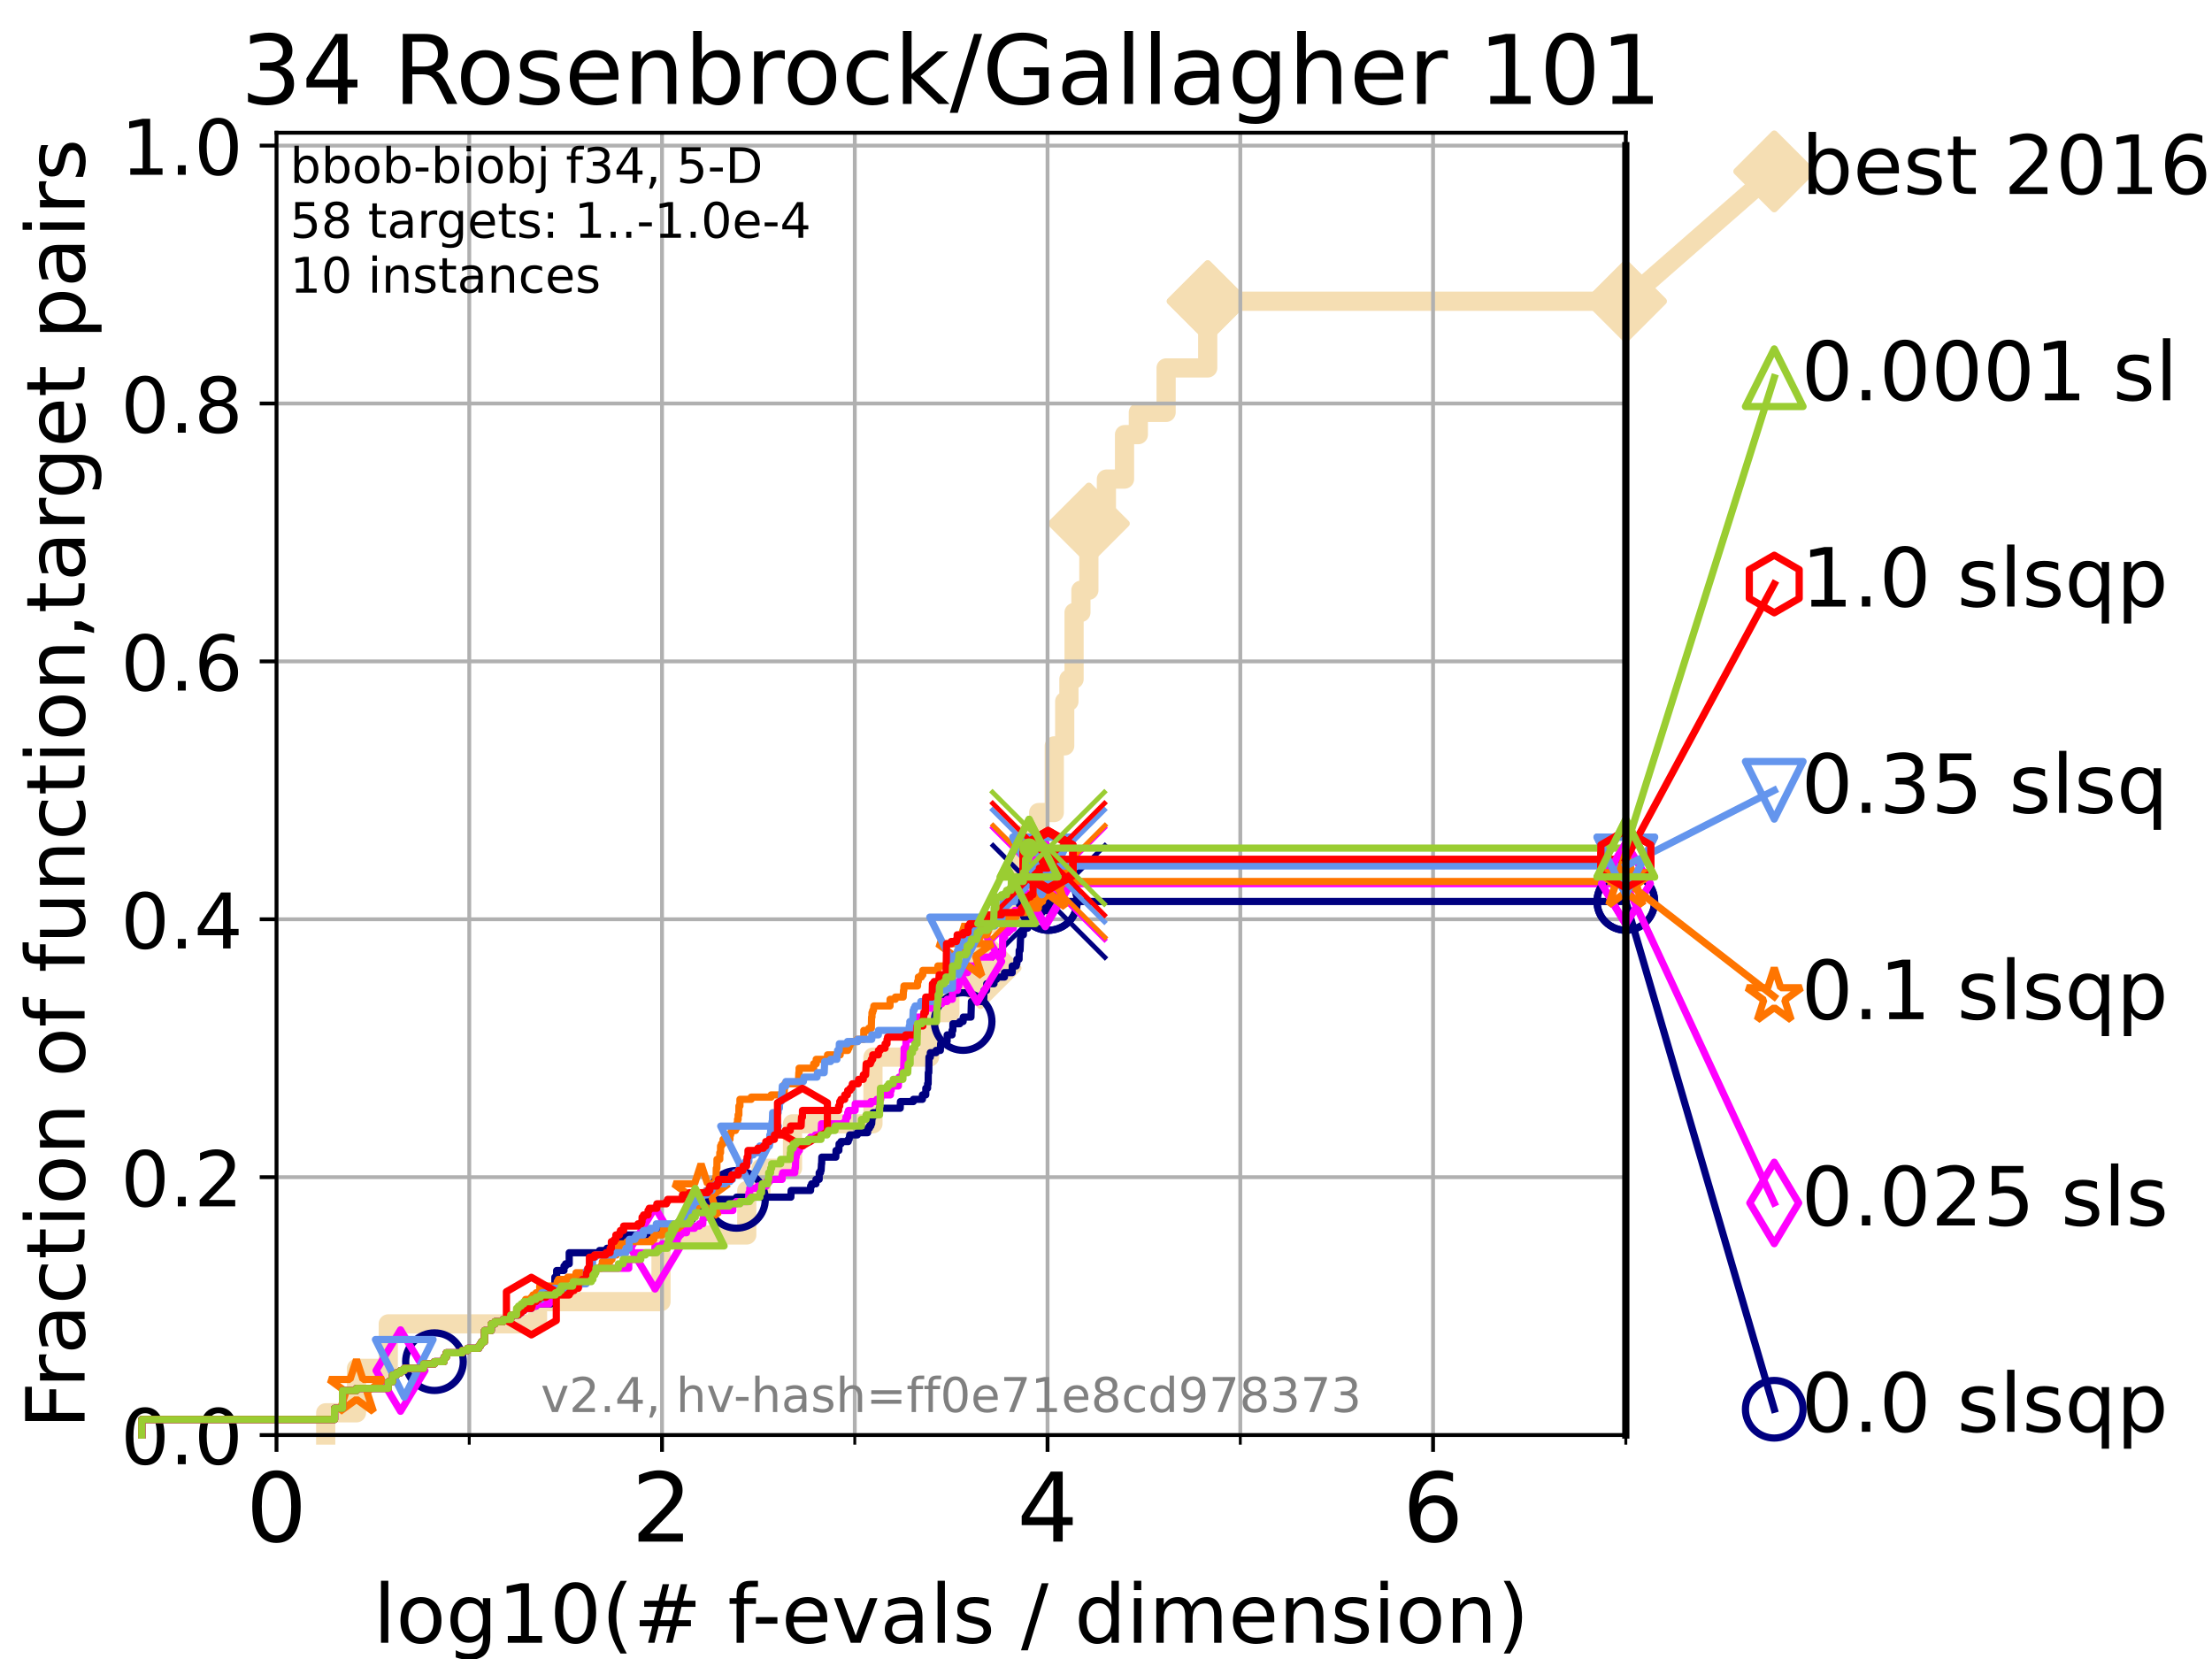 <?xml version="1.0" encoding="utf-8" standalone="no"?>
<!DOCTYPE svg PUBLIC "-//W3C//DTD SVG 1.1//EN"
  "http://www.w3.org/Graphics/SVG/1.1/DTD/svg11.dtd">
<!-- Created with matplotlib (https://matplotlib.org/) -->
<svg height="345.6pt" version="1.1" viewBox="0 0 460.8 345.6" width="460.8pt" xmlns="http://www.w3.org/2000/svg" xmlns:xlink="http://www.w3.org/1999/xlink">
 <defs>
  <style type="text/css">*{stroke-linecap:butt;stroke-linejoin:round;}</style>
 </defs>
 <g id="figure_1">
  <g id="patch_1">
   <path d="M 0 345.6 
L 460.8 345.6 
L 460.8 0 
L 0 0 
z
" style="fill:#ffffff;"/>
  </g>
  <g id="axes_1">
   <g id="patch_2">
    <path d="M 57.6 298.944 
L 338.688 298.944 
L 338.688 27.648 
L 57.6 27.648 
z
" style="fill:#ffffff;"/>
   </g>
   <g id="line2d_1">
    <path d="M 67.851 298.944 
L 67.851 294.313 
L 74.263 294.313 
L 74.263 285.05 
L 80.881 285.05 
L 80.881 275.788 
L 111.975 275.788 
L 111.975 271.157 
L 137.7 271.157 
L 137.7 257.263 
L 155.565 257.263 
L 155.565 248.001 
L 158.53 248.001 
L 158.53 243.37 
L 165.091 243.37 
L 165.091 234.107 
L 181.851 234.107 
L 181.851 220.214 
L 193.645 220.214 
L 193.645 210.951 
L 197.881 210.951 
L 197.881 201.689 
L 204.266 201.689 
L 204.266 192.426 
L 209.202 192.426 
L 209.202 187.795 
L 212.846 187.795 
L 212.846 173.901 
L 216.37 173.901 
L 216.37 169.27 
L 219.627 169.27 
L 219.627 155.377 
L 221.796 155.377 
L 221.796 146.114 
L 222.676 146.114 
L 222.676 141.483 
L 223.747 141.483 
L 223.747 127.589 
L 225.173 127.589 
L 225.173 122.958 
L 226.828 122.958 
L 226.828 109.065 
L 230.482 109.065 
L 230.482 99.802 
L 234.258 99.802 
L 234.258 90.54 
L 237.137 90.54 
L 237.137 85.909 
L 242.921 85.909 
L 242.921 76.646 
L 251.588 76.646 
L 251.588 62.753 
L 338.688 62.753 
" style="fill:none;stroke:#f5deb3;stroke-linecap:square;stroke-width:4;"/>
   </g>
   <g id="line2d_2">
    <defs>
     <path d="M 0 7.778 
L 7.778 0 
L 0 -7.778 
L -7.778 0 
z
" id="m7867718a69" style="stroke:#f5deb3;stroke-linejoin:miter;stroke-width:1.5;"/>
    </defs>
    <g>
     <use style="fill:#f5deb3;stroke:#f5deb3;stroke-linejoin:miter;stroke-width:1.5;" x="204.266" xlink:href="#m7867718a69" y="201.689"/>
     <use style="fill:#f5deb3;stroke:#f5deb3;stroke-linejoin:miter;stroke-width:1.5;" x="226.828" xlink:href="#m7867718a69" y="109.065"/>
     <use style="fill:#f5deb3;stroke:#f5deb3;stroke-linejoin:miter;stroke-width:1.5;" x="251.588" xlink:href="#m7867718a69" y="62.753"/>
     <use style="fill:#f5deb3;stroke:#f5deb3;stroke-linejoin:miter;stroke-width:1.5;" x="251.588" xlink:href="#m7867718a69" y="62.753"/>
     <use style="fill:#f5deb3;stroke:#f5deb3;stroke-linejoin:miter;stroke-width:1.5;" x="338.688" xlink:href="#m7867718a69" y="62.753"/>
    </g>
   </g>
   <g id="line2d_3">
    <path style="fill:none;stroke:#f5deb3;stroke-linecap:square;stroke-width:4;"/>
    <g/>
   </g>
   <g id="line2d_4">
    <path d="M 338.688 62.753 
L 369.608 35.706 
" style="fill:none;stroke:#f5deb3;stroke-linecap:square;stroke-width:4;"/>
    <g>
     <use style="fill:#f5deb3;stroke:#f5deb3;stroke-linejoin:miter;stroke-width:1.5;" x="338.688" xlink:href="#m7867718a69" y="62.753"/>
     <use style="fill:#f5deb3;stroke:#f5deb3;stroke-linejoin:miter;stroke-width:1.5;" x="369.608" xlink:href="#m7867718a69" y="35.706"/>
    </g>
   </g>
   <g id="matplotlib.axis_1">
    <g id="xtick_1">
     <g id="line2d_5">
      <path clip-path="url(#p2cea24f334)" d="M 57.6 298.944 
L 57.6 27.648 
" style="fill:none;stroke:#b0b0b0;stroke-linecap:square;stroke-width:0.8;"/>
     </g>
     <g id="line2d_6">
      <defs>
       <path d="M 0 0 
L 0 3.5 
" id="m068fb0e5f3" style="stroke:#000000;stroke-width:0.8;"/>
      </defs>
      <g>
       <use style="stroke:#000000;stroke-width:0.8;" x="57.6" xlink:href="#m068fb0e5f3" y="298.944"/>
      </g>
     </g>
     <g id="text_1">
      <!-- 0 -->
      <g transform="translate(51.237 321.141)scale(0.2 -0.2)">
       <defs>
        <path d="M 31.781 66.406 
Q 24.172 66.406 20.328 58.906 
Q 16.5 51.422 16.5 36.375 
Q 16.5 21.391 20.328 13.891 
Q 24.172 6.391 31.781 6.391 
Q 39.453 6.391 43.281 13.891 
Q 47.125 21.391 47.125 36.375 
Q 47.125 51.422 43.281 58.906 
Q 39.453 66.406 31.781 66.406 
z
M 31.781 74.219 
Q 44.047 74.219 50.516 64.516 
Q 56.984 54.828 56.984 36.375 
Q 56.984 17.969 50.516 8.266 
Q 44.047 -1.422 31.781 -1.422 
Q 19.531 -1.422 13.062 8.266 
Q 6.594 17.969 6.594 36.375 
Q 6.594 54.828 13.062 64.516 
Q 19.531 74.219 31.781 74.219 
z
" id="DejaVuSans-48"/>
       </defs>
       <use xlink:href="#DejaVuSans-48"/>
      </g>
     </g>
    </g>
    <g id="xtick_2">
     <g id="line2d_7">
      <path clip-path="url(#p2cea24f334)" d="M 137.911 298.944 
L 137.911 27.648 
" style="fill:none;stroke:#b0b0b0;stroke-linecap:square;stroke-width:0.8;"/>
     </g>
     <g id="line2d_8">
      <g>
       <use style="stroke:#000000;stroke-width:0.8;" x="137.911" xlink:href="#m068fb0e5f3" y="298.944"/>
      </g>
     </g>
     <g id="text_2">
      <!-- 2 -->
      <g transform="translate(131.548 321.141)scale(0.2 -0.2)">
       <defs>
        <path d="M 19.188 8.297 
L 53.609 8.297 
L 53.609 0 
L 7.328 0 
L 7.328 8.297 
Q 12.938 14.109 22.625 23.891 
Q 32.328 33.688 34.812 36.531 
Q 39.547 41.844 41.422 45.531 
Q 43.312 49.219 43.312 52.781 
Q 43.312 58.594 39.234 62.25 
Q 35.156 65.922 28.609 65.922 
Q 23.969 65.922 18.812 64.312 
Q 13.672 62.703 7.812 59.422 
L 7.812 69.391 
Q 13.766 71.781 18.938 73 
Q 24.125 74.219 28.422 74.219 
Q 39.75 74.219 46.484 68.547 
Q 53.219 62.891 53.219 53.422 
Q 53.219 48.922 51.531 44.891 
Q 49.859 40.875 45.406 35.406 
Q 44.188 33.984 37.641 27.219 
Q 31.109 20.453 19.188 8.297 
z
" id="DejaVuSans-50"/>
       </defs>
       <use xlink:href="#DejaVuSans-50"/>
      </g>
     </g>
    </g>
    <g id="xtick_3">
     <g id="line2d_9">
      <path clip-path="url(#p2cea24f334)" d="M 218.222 298.944 
L 218.222 27.648 
" style="fill:none;stroke:#b0b0b0;stroke-linecap:square;stroke-width:0.8;"/>
     </g>
     <g id="line2d_10">
      <g>
       <use style="stroke:#000000;stroke-width:0.8;" x="218.222" xlink:href="#m068fb0e5f3" y="298.944"/>
      </g>
     </g>
     <g id="text_3">
      <!-- 4 -->
      <g transform="translate(211.859 321.141)scale(0.2 -0.2)">
       <defs>
        <path d="M 37.797 64.312 
L 12.891 25.391 
L 37.797 25.391 
z
M 35.203 72.906 
L 47.609 72.906 
L 47.609 25.391 
L 58.016 25.391 
L 58.016 17.188 
L 47.609 17.188 
L 47.609 0 
L 37.797 0 
L 37.797 17.188 
L 4.891 17.188 
L 4.891 26.703 
z
" id="DejaVuSans-52"/>
       </defs>
       <use xlink:href="#DejaVuSans-52"/>
      </g>
     </g>
    </g>
    <g id="xtick_4">
     <g id="line2d_11">
      <path clip-path="url(#p2cea24f334)" d="M 298.533 298.944 
L 298.533 27.648 
" style="fill:none;stroke:#b0b0b0;stroke-linecap:square;stroke-width:0.8;"/>
     </g>
     <g id="line2d_12">
      <g>
       <use style="stroke:#000000;stroke-width:0.8;" x="298.533" xlink:href="#m068fb0e5f3" y="298.944"/>
      </g>
     </g>
     <g id="text_4">
      <!-- 6 -->
      <g transform="translate(292.17 321.141)scale(0.2 -0.2)">
       <defs>
        <path d="M 33.016 40.375 
Q 26.375 40.375 22.484 35.828 
Q 18.609 31.297 18.609 23.391 
Q 18.609 15.531 22.484 10.953 
Q 26.375 6.391 33.016 6.391 
Q 39.656 6.391 43.531 10.953 
Q 47.406 15.531 47.406 23.391 
Q 47.406 31.297 43.531 35.828 
Q 39.656 40.375 33.016 40.375 
z
M 52.594 71.297 
L 52.594 62.312 
Q 48.875 64.062 45.094 64.984 
Q 41.312 65.922 37.594 65.922 
Q 27.828 65.922 22.672 59.328 
Q 17.531 52.734 16.797 39.406 
Q 19.672 43.656 24.016 45.922 
Q 28.375 48.188 33.594 48.188 
Q 44.578 48.188 50.953 41.516 
Q 57.328 34.859 57.328 23.391 
Q 57.328 12.156 50.688 5.359 
Q 44.047 -1.422 33.016 -1.422 
Q 20.359 -1.422 13.672 8.266 
Q 6.984 17.969 6.984 36.375 
Q 6.984 53.656 15.188 63.938 
Q 23.391 74.219 37.203 74.219 
Q 40.922 74.219 44.703 73.484 
Q 48.484 72.75 52.594 71.297 
z
" id="DejaVuSans-54"/>
       </defs>
       <use xlink:href="#DejaVuSans-54"/>
      </g>
     </g>
    </g>
    <g id="xtick_5">
     <g id="line2d_13">
      <path clip-path="url(#p2cea24f334)" d="M 97.755 298.944 
L 97.755 27.648 
" style="fill:none;stroke:#b0b0b0;stroke-linecap:square;stroke-width:0.8;"/>
     </g>
     <g id="line2d_14">
      <defs>
       <path d="M 0 0 
L 0 2 
" id="m0f2b7284b4" style="stroke:#000000;stroke-width:0.6;"/>
      </defs>
      <g>
       <use style="stroke:#000000;stroke-width:0.6;" x="97.755" xlink:href="#m0f2b7284b4" y="298.944"/>
      </g>
     </g>
    </g>
    <g id="xtick_6">
     <g id="line2d_15">
      <path clip-path="url(#p2cea24f334)" d="M 178.066 298.944 
L 178.066 27.648 
" style="fill:none;stroke:#b0b0b0;stroke-linecap:square;stroke-width:0.8;"/>
     </g>
     <g id="line2d_16">
      <g>
       <use style="stroke:#000000;stroke-width:0.6;" x="178.066" xlink:href="#m0f2b7284b4" y="298.944"/>
      </g>
     </g>
    </g>
    <g id="xtick_7">
     <g id="line2d_17">
      <path clip-path="url(#p2cea24f334)" d="M 258.377 298.944 
L 258.377 27.648 
" style="fill:none;stroke:#b0b0b0;stroke-linecap:square;stroke-width:0.8;"/>
     </g>
     <g id="line2d_18">
      <g>
       <use style="stroke:#000000;stroke-width:0.6;" x="258.377" xlink:href="#m0f2b7284b4" y="298.944"/>
      </g>
     </g>
    </g>
    <g id="xtick_8">
     <g id="line2d_19">
      <path clip-path="url(#p2cea24f334)" d="M 338.688 298.944 
L 338.688 27.648 
" style="fill:none;stroke:#b0b0b0;stroke-linecap:square;stroke-width:0.8;"/>
     </g>
     <g id="line2d_20">
      <g>
       <use style="stroke:#000000;stroke-width:0.6;" x="338.688" xlink:href="#m0f2b7284b4" y="298.944"/>
      </g>
     </g>
    </g>
    <g id="text_5">
     <!-- log10(# f-evals / dimension) -->
     <g transform="translate(77.764 342.218)scale(0.17 -0.17)">
      <defs>
       <path d="M 9.422 75.984 
L 18.406 75.984 
L 18.406 0 
L 9.422 0 
z
" id="DejaVuSans-108"/>
       <path d="M 30.609 48.391 
Q 23.391 48.391 19.188 42.75 
Q 14.984 37.109 14.984 27.297 
Q 14.984 17.484 19.156 11.844 
Q 23.344 6.203 30.609 6.203 
Q 37.797 6.203 41.984 11.859 
Q 46.188 17.531 46.188 27.297 
Q 46.188 37.016 41.984 42.703 
Q 37.797 48.391 30.609 48.391 
z
M 30.609 56 
Q 42.328 56 49.016 48.375 
Q 55.719 40.766 55.719 27.297 
Q 55.719 13.875 49.016 6.219 
Q 42.328 -1.422 30.609 -1.422 
Q 18.844 -1.422 12.172 6.219 
Q 5.516 13.875 5.516 27.297 
Q 5.516 40.766 12.172 48.375 
Q 18.844 56 30.609 56 
z
" id="DejaVuSans-111"/>
       <path d="M 45.406 27.984 
Q 45.406 37.75 41.375 43.109 
Q 37.359 48.484 30.078 48.484 
Q 22.859 48.484 18.828 43.109 
Q 14.797 37.75 14.797 27.984 
Q 14.797 18.266 18.828 12.891 
Q 22.859 7.516 30.078 7.516 
Q 37.359 7.516 41.375 12.891 
Q 45.406 18.266 45.406 27.984 
z
M 54.391 6.781 
Q 54.391 -7.172 48.188 -13.984 
Q 42 -20.797 29.203 -20.797 
Q 24.469 -20.797 20.266 -20.094 
Q 16.062 -19.391 12.109 -17.922 
L 12.109 -9.188 
Q 16.062 -11.328 19.922 -12.344 
Q 23.781 -13.375 27.781 -13.375 
Q 36.625 -13.375 41.016 -8.766 
Q 45.406 -4.156 45.406 5.172 
L 45.406 9.625 
Q 42.625 4.781 38.281 2.391 
Q 33.938 0 27.875 0 
Q 17.828 0 11.672 7.656 
Q 5.516 15.328 5.516 27.984 
Q 5.516 40.672 11.672 48.328 
Q 17.828 56 27.875 56 
Q 33.938 56 38.281 53.609 
Q 42.625 51.219 45.406 46.391 
L 45.406 54.688 
L 54.391 54.688 
z
" id="DejaVuSans-103"/>
       <path d="M 12.406 8.297 
L 28.516 8.297 
L 28.516 63.922 
L 10.984 60.406 
L 10.984 69.391 
L 28.422 72.906 
L 38.281 72.906 
L 38.281 8.297 
L 54.391 8.297 
L 54.391 0 
L 12.406 0 
z
" id="DejaVuSans-49"/>
       <path d="M 31 75.875 
Q 24.469 64.656 21.281 53.656 
Q 18.109 42.672 18.109 31.391 
Q 18.109 20.125 21.312 9.062 
Q 24.516 -2 31 -13.188 
L 23.188 -13.188 
Q 15.875 -1.703 12.234 9.375 
Q 8.594 20.453 8.594 31.391 
Q 8.594 42.281 12.203 53.312 
Q 15.828 64.359 23.188 75.875 
z
" id="DejaVuSans-40"/>
       <path d="M 51.125 44 
L 36.922 44 
L 32.812 27.688 
L 47.125 27.688 
z
M 43.797 71.781 
L 38.719 51.516 
L 52.984 51.516 
L 58.109 71.781 
L 65.922 71.781 
L 60.891 51.516 
L 76.125 51.516 
L 76.125 44 
L 58.984 44 
L 54.984 27.688 
L 70.516 27.688 
L 70.516 20.219 
L 53.078 20.219 
L 48 0 
L 40.188 0 
L 45.219 20.219 
L 30.906 20.219 
L 25.875 0 
L 18.016 0 
L 23.094 20.219 
L 7.719 20.219 
L 7.719 27.688 
L 24.906 27.688 
L 29 44 
L 13.281 44 
L 13.281 51.516 
L 30.906 51.516 
L 35.891 71.781 
z
" id="DejaVuSans-35"/>
       <path id="DejaVuSans-32"/>
       <path d="M 37.109 75.984 
L 37.109 68.5 
L 28.516 68.5 
Q 23.688 68.5 21.797 66.547 
Q 19.922 64.594 19.922 59.516 
L 19.922 54.688 
L 34.719 54.688 
L 34.719 47.703 
L 19.922 47.703 
L 19.922 0 
L 10.891 0 
L 10.891 47.703 
L 2.297 47.703 
L 2.297 54.688 
L 10.891 54.688 
L 10.891 58.5 
Q 10.891 67.625 15.141 71.797 
Q 19.391 75.984 28.609 75.984 
z
" id="DejaVuSans-102"/>
       <path d="M 4.891 31.391 
L 31.203 31.391 
L 31.203 23.391 
L 4.891 23.391 
z
" id="DejaVuSans-45"/>
       <path d="M 56.203 29.594 
L 56.203 25.203 
L 14.891 25.203 
Q 15.484 15.922 20.484 11.062 
Q 25.484 6.203 34.422 6.203 
Q 39.594 6.203 44.453 7.469 
Q 49.312 8.734 54.109 11.281 
L 54.109 2.781 
Q 49.266 0.734 44.188 -0.344 
Q 39.109 -1.422 33.891 -1.422 
Q 20.797 -1.422 13.156 6.188 
Q 5.516 13.812 5.516 26.812 
Q 5.516 40.234 12.766 48.109 
Q 20.016 56 32.328 56 
Q 43.359 56 49.781 48.891 
Q 56.203 41.797 56.203 29.594 
z
M 47.219 32.234 
Q 47.125 39.594 43.094 43.984 
Q 39.062 48.391 32.422 48.391 
Q 24.906 48.391 20.391 44.141 
Q 15.875 39.891 15.188 32.172 
z
" id="DejaVuSans-101"/>
       <path d="M 2.984 54.688 
L 12.5 54.688 
L 29.594 8.797 
L 46.688 54.688 
L 56.203 54.688 
L 35.688 0 
L 23.484 0 
z
" id="DejaVuSans-118"/>
       <path d="M 34.281 27.484 
Q 23.391 27.484 19.188 25 
Q 14.984 22.516 14.984 16.5 
Q 14.984 11.719 18.141 8.906 
Q 21.297 6.109 26.703 6.109 
Q 34.188 6.109 38.703 11.406 
Q 43.219 16.703 43.219 25.484 
L 43.219 27.484 
z
M 52.203 31.203 
L 52.203 0 
L 43.219 0 
L 43.219 8.297 
Q 40.141 3.328 35.547 0.953 
Q 30.953 -1.422 24.312 -1.422 
Q 15.922 -1.422 10.953 3.297 
Q 6 8.016 6 15.922 
Q 6 25.141 12.172 29.828 
Q 18.359 34.516 30.609 34.516 
L 43.219 34.516 
L 43.219 35.406 
Q 43.219 41.609 39.141 45 
Q 35.062 48.391 27.688 48.391 
Q 23 48.391 18.547 47.266 
Q 14.109 46.141 10.016 43.891 
L 10.016 52.203 
Q 14.938 54.109 19.578 55.047 
Q 24.219 56 28.609 56 
Q 40.484 56 46.344 49.844 
Q 52.203 43.703 52.203 31.203 
z
" id="DejaVuSans-97"/>
       <path d="M 44.281 53.078 
L 44.281 44.578 
Q 40.484 46.531 36.375 47.5 
Q 32.281 48.484 27.875 48.484 
Q 21.188 48.484 17.844 46.438 
Q 14.5 44.391 14.5 40.281 
Q 14.5 37.156 16.891 35.375 
Q 19.281 33.594 26.516 31.984 
L 29.594 31.297 
Q 39.156 29.25 43.188 25.516 
Q 47.219 21.781 47.219 15.094 
Q 47.219 7.469 41.188 3.016 
Q 35.156 -1.422 24.609 -1.422 
Q 20.219 -1.422 15.453 -0.562 
Q 10.688 0.297 5.422 2 
L 5.422 11.281 
Q 10.406 8.688 15.234 7.391 
Q 20.062 6.109 24.812 6.109 
Q 31.156 6.109 34.562 8.281 
Q 37.984 10.453 37.984 14.406 
Q 37.984 18.062 35.516 20.016 
Q 33.062 21.969 24.703 23.781 
L 21.578 24.516 
Q 13.234 26.266 9.516 29.906 
Q 5.812 33.547 5.812 39.891 
Q 5.812 47.609 11.281 51.797 
Q 16.75 56 26.812 56 
Q 31.781 56 36.172 55.266 
Q 40.578 54.547 44.281 53.078 
z
" id="DejaVuSans-115"/>
       <path d="M 25.391 72.906 
L 33.688 72.906 
L 8.297 -9.281 
L 0 -9.281 
z
" id="DejaVuSans-47"/>
       <path d="M 45.406 46.391 
L 45.406 75.984 
L 54.391 75.984 
L 54.391 0 
L 45.406 0 
L 45.406 8.203 
Q 42.578 3.328 38.25 0.953 
Q 33.938 -1.422 27.875 -1.422 
Q 17.969 -1.422 11.734 6.484 
Q 5.516 14.406 5.516 27.297 
Q 5.516 40.188 11.734 48.094 
Q 17.969 56 27.875 56 
Q 33.938 56 38.25 53.625 
Q 42.578 51.266 45.406 46.391 
z
M 14.797 27.297 
Q 14.797 17.391 18.875 11.75 
Q 22.953 6.109 30.078 6.109 
Q 37.203 6.109 41.297 11.75 
Q 45.406 17.391 45.406 27.297 
Q 45.406 37.203 41.297 42.844 
Q 37.203 48.484 30.078 48.484 
Q 22.953 48.484 18.875 42.844 
Q 14.797 37.203 14.797 27.297 
z
" id="DejaVuSans-100"/>
       <path d="M 9.422 54.688 
L 18.406 54.688 
L 18.406 0 
L 9.422 0 
z
M 9.422 75.984 
L 18.406 75.984 
L 18.406 64.594 
L 9.422 64.594 
z
" id="DejaVuSans-105"/>
       <path d="M 52 44.188 
Q 55.375 50.25 60.062 53.125 
Q 64.75 56 71.094 56 
Q 79.641 56 84.281 50.016 
Q 88.922 44.047 88.922 33.016 
L 88.922 0 
L 79.891 0 
L 79.891 32.719 
Q 79.891 40.578 77.094 44.375 
Q 74.312 48.188 68.609 48.188 
Q 61.625 48.188 57.562 43.547 
Q 53.516 38.922 53.516 30.906 
L 53.516 0 
L 44.484 0 
L 44.484 32.719 
Q 44.484 40.625 41.703 44.406 
Q 38.922 48.188 33.109 48.188 
Q 26.219 48.188 22.156 43.531 
Q 18.109 38.875 18.109 30.906 
L 18.109 0 
L 9.078 0 
L 9.078 54.688 
L 18.109 54.688 
L 18.109 46.188 
Q 21.188 51.219 25.484 53.609 
Q 29.781 56 35.688 56 
Q 41.656 56 45.828 52.969 
Q 50 49.953 52 44.188 
z
" id="DejaVuSans-109"/>
       <path d="M 54.891 33.016 
L 54.891 0 
L 45.906 0 
L 45.906 32.719 
Q 45.906 40.484 42.875 44.328 
Q 39.844 48.188 33.797 48.188 
Q 26.516 48.188 22.312 43.547 
Q 18.109 38.922 18.109 30.906 
L 18.109 0 
L 9.078 0 
L 9.078 54.688 
L 18.109 54.688 
L 18.109 46.188 
Q 21.344 51.125 25.703 53.562 
Q 30.078 56 35.797 56 
Q 45.219 56 50.047 50.172 
Q 54.891 44.344 54.891 33.016 
z
" id="DejaVuSans-110"/>
       <path d="M 8.016 75.875 
L 15.828 75.875 
Q 23.141 64.359 26.781 53.312 
Q 30.422 42.281 30.422 31.391 
Q 30.422 20.453 26.781 9.375 
Q 23.141 -1.703 15.828 -13.188 
L 8.016 -13.188 
Q 14.5 -2 17.703 9.062 
Q 20.906 20.125 20.906 31.391 
Q 20.906 42.672 17.703 53.656 
Q 14.5 64.656 8.016 75.875 
z
" id="DejaVuSans-41"/>
      </defs>
      <use xlink:href="#DejaVuSans-108"/>
      <use x="27.783" xlink:href="#DejaVuSans-111"/>
      <use x="88.965" xlink:href="#DejaVuSans-103"/>
      <use x="152.441" xlink:href="#DejaVuSans-49"/>
      <use x="216.064" xlink:href="#DejaVuSans-48"/>
      <use x="279.688" xlink:href="#DejaVuSans-40"/>
      <use x="318.701" xlink:href="#DejaVuSans-35"/>
      <use x="402.49" xlink:href="#DejaVuSans-32"/>
      <use x="434.277" xlink:href="#DejaVuSans-102"/>
      <use x="463.982" xlink:href="#DejaVuSans-45"/>
      <use x="500.066" xlink:href="#DejaVuSans-101"/>
      <use x="561.59" xlink:href="#DejaVuSans-118"/>
      <use x="620.77" xlink:href="#DejaVuSans-97"/>
      <use x="682.049" xlink:href="#DejaVuSans-108"/>
      <use x="709.832" xlink:href="#DejaVuSans-115"/>
      <use x="761.932" xlink:href="#DejaVuSans-32"/>
      <use x="793.719" xlink:href="#DejaVuSans-47"/>
      <use x="827.41" xlink:href="#DejaVuSans-32"/>
      <use x="859.197" xlink:href="#DejaVuSans-100"/>
      <use x="922.674" xlink:href="#DejaVuSans-105"/>
      <use x="950.457" xlink:href="#DejaVuSans-109"/>
      <use x="1047.869" xlink:href="#DejaVuSans-101"/>
      <use x="1109.393" xlink:href="#DejaVuSans-110"/>
      <use x="1172.771" xlink:href="#DejaVuSans-115"/>
      <use x="1224.871" xlink:href="#DejaVuSans-105"/>
      <use x="1252.654" xlink:href="#DejaVuSans-111"/>
      <use x="1313.836" xlink:href="#DejaVuSans-110"/>
      <use x="1377.215" xlink:href="#DejaVuSans-41"/>
     </g>
    </g>
   </g>
   <g id="matplotlib.axis_2">
    <g id="ytick_1">
     <g id="line2d_21">
      <path clip-path="url(#p2cea24f334)" d="M 57.6 298.944 
L 338.688 298.944 
" style="fill:none;stroke:#b0b0b0;stroke-linecap:square;stroke-width:0.8;"/>
     </g>
     <g id="line2d_22">
      <defs>
       <path d="M 0 0 
L -3.5 0 
" id="m43b1113f65" style="stroke:#000000;stroke-width:0.8;"/>
      </defs>
      <g>
       <use style="stroke:#000000;stroke-width:0.8;" x="57.6" xlink:href="#m43b1113f65" y="298.944"/>
      </g>
     </g>
     <g id="text_6">
      <!-- 0.0 -->
      <g transform="translate(25.155 305.023)scale(0.16 -0.16)">
       <defs>
        <path d="M 10.688 12.406 
L 21 12.406 
L 21 0 
L 10.688 0 
z
" id="DejaVuSans-46"/>
       </defs>
       <use xlink:href="#DejaVuSans-48"/>
       <use x="63.623" xlink:href="#DejaVuSans-46"/>
       <use x="95.41" xlink:href="#DejaVuSans-48"/>
      </g>
     </g>
    </g>
    <g id="ytick_2">
     <g id="line2d_23">
      <path clip-path="url(#p2cea24f334)" d="M 57.6 245.222 
L 338.688 245.222 
" style="fill:none;stroke:#b0b0b0;stroke-linecap:square;stroke-width:0.8;"/>
     </g>
     <g id="line2d_24">
      <g>
       <use style="stroke:#000000;stroke-width:0.8;" x="57.6" xlink:href="#m43b1113f65" y="245.222"/>
      </g>
     </g>
     <g id="text_7">
      <!-- 0.2 -->
      <g transform="translate(25.155 251.301)scale(0.16 -0.16)">
       <use xlink:href="#DejaVuSans-48"/>
       <use x="63.623" xlink:href="#DejaVuSans-46"/>
       <use x="95.41" xlink:href="#DejaVuSans-50"/>
      </g>
     </g>
    </g>
    <g id="ytick_3">
     <g id="line2d_25">
      <path clip-path="url(#p2cea24f334)" d="M 57.6 191.5 
L 338.688 191.5 
" style="fill:none;stroke:#b0b0b0;stroke-linecap:square;stroke-width:0.8;"/>
     </g>
     <g id="line2d_26">
      <g>
       <use style="stroke:#000000;stroke-width:0.8;" x="57.6" xlink:href="#m43b1113f65" y="191.5"/>
      </g>
     </g>
     <g id="text_8">
      <!-- 0.4 -->
      <g transform="translate(25.155 197.579)scale(0.16 -0.16)">
       <use xlink:href="#DejaVuSans-48"/>
       <use x="63.623" xlink:href="#DejaVuSans-46"/>
       <use x="95.41" xlink:href="#DejaVuSans-52"/>
      </g>
     </g>
    </g>
    <g id="ytick_4">
     <g id="line2d_27">
      <path clip-path="url(#p2cea24f334)" d="M 57.6 137.778 
L 338.688 137.778 
" style="fill:none;stroke:#b0b0b0;stroke-linecap:square;stroke-width:0.8;"/>
     </g>
     <g id="line2d_28">
      <g>
       <use style="stroke:#000000;stroke-width:0.8;" x="57.6" xlink:href="#m43b1113f65" y="137.778"/>
      </g>
     </g>
     <g id="text_9">
      <!-- 0.6 -->
      <g transform="translate(25.155 143.857)scale(0.16 -0.16)">
       <use xlink:href="#DejaVuSans-48"/>
       <use x="63.623" xlink:href="#DejaVuSans-46"/>
       <use x="95.41" xlink:href="#DejaVuSans-54"/>
      </g>
     </g>
    </g>
    <g id="ytick_5">
     <g id="line2d_29">
      <path clip-path="url(#p2cea24f334)" d="M 57.6 84.056 
L 338.688 84.056 
" style="fill:none;stroke:#b0b0b0;stroke-linecap:square;stroke-width:0.8;"/>
     </g>
     <g id="line2d_30">
      <g>
       <use style="stroke:#000000;stroke-width:0.8;" x="57.6" xlink:href="#m43b1113f65" y="84.056"/>
      </g>
     </g>
     <g id="text_10">
      <!-- 0.8 -->
      <g transform="translate(25.155 90.135)scale(0.16 -0.16)">
       <defs>
        <path d="M 31.781 34.625 
Q 24.75 34.625 20.719 30.859 
Q 16.703 27.094 16.703 20.516 
Q 16.703 13.922 20.719 10.156 
Q 24.75 6.391 31.781 6.391 
Q 38.812 6.391 42.859 10.172 
Q 46.922 13.969 46.922 20.516 
Q 46.922 27.094 42.891 30.859 
Q 38.875 34.625 31.781 34.625 
z
M 21.922 38.812 
Q 15.578 40.375 12.031 44.719 
Q 8.5 49.078 8.5 55.328 
Q 8.5 64.062 14.719 69.141 
Q 20.953 74.219 31.781 74.219 
Q 42.672 74.219 48.875 69.141 
Q 55.078 64.062 55.078 55.328 
Q 55.078 49.078 51.531 44.719 
Q 48 40.375 41.703 38.812 
Q 48.828 37.156 52.797 32.312 
Q 56.781 27.484 56.781 20.516 
Q 56.781 9.906 50.312 4.234 
Q 43.844 -1.422 31.781 -1.422 
Q 19.734 -1.422 13.25 4.234 
Q 6.781 9.906 6.781 20.516 
Q 6.781 27.484 10.781 32.312 
Q 14.797 37.156 21.922 38.812 
z
M 18.312 54.391 
Q 18.312 48.734 21.844 45.562 
Q 25.391 42.391 31.781 42.391 
Q 38.141 42.391 41.719 45.562 
Q 45.312 48.734 45.312 54.391 
Q 45.312 60.062 41.719 63.234 
Q 38.141 66.406 31.781 66.406 
Q 25.391 66.406 21.844 63.234 
Q 18.312 60.062 18.312 54.391 
z
" id="DejaVuSans-56"/>
       </defs>
       <use xlink:href="#DejaVuSans-48"/>
       <use x="63.623" xlink:href="#DejaVuSans-46"/>
       <use x="95.41" xlink:href="#DejaVuSans-56"/>
      </g>
     </g>
    </g>
    <g id="ytick_6">
     <g id="line2d_31">
      <path clip-path="url(#p2cea24f334)" d="M 57.6 30.334 
L 338.688 30.334 
" style="fill:none;stroke:#b0b0b0;stroke-linecap:square;stroke-width:0.8;"/>
     </g>
     <g id="line2d_32">
      <g>
       <use style="stroke:#000000;stroke-width:0.8;" x="57.6" xlink:href="#m43b1113f65" y="30.334"/>
      </g>
     </g>
     <g id="text_11">
      <!-- 1.0 -->
      <g transform="translate(25.155 36.413)scale(0.16 -0.16)">
       <use xlink:href="#DejaVuSans-49"/>
       <use x="63.623" xlink:href="#DejaVuSans-46"/>
       <use x="95.41" xlink:href="#DejaVuSans-48"/>
      </g>
     </g>
    </g>
    <g id="text_12">
     <!-- Fraction of function,target pairs -->
     <g transform="translate(17.62 297.681)rotate(-90)scale(0.17 -0.17)">
      <defs>
       <path d="M 9.812 72.906 
L 51.703 72.906 
L 51.703 64.594 
L 19.672 64.594 
L 19.672 43.109 
L 48.578 43.109 
L 48.578 34.812 
L 19.672 34.812 
L 19.672 0 
L 9.812 0 
z
" id="DejaVuSans-70"/>
       <path d="M 41.109 46.297 
Q 39.594 47.172 37.812 47.578 
Q 36.031 48 33.891 48 
Q 26.266 48 22.188 43.047 
Q 18.109 38.094 18.109 28.812 
L 18.109 0 
L 9.078 0 
L 9.078 54.688 
L 18.109 54.688 
L 18.109 46.188 
Q 20.953 51.172 25.484 53.578 
Q 30.031 56 36.531 56 
Q 37.453 56 38.578 55.875 
Q 39.703 55.766 41.062 55.516 
z
" id="DejaVuSans-114"/>
       <path d="M 48.781 52.594 
L 48.781 44.188 
Q 44.969 46.297 41.141 47.344 
Q 37.312 48.391 33.406 48.391 
Q 24.656 48.391 19.812 42.844 
Q 14.984 37.312 14.984 27.297 
Q 14.984 17.281 19.812 11.734 
Q 24.656 6.203 33.406 6.203 
Q 37.312 6.203 41.141 7.25 
Q 44.969 8.297 48.781 10.406 
L 48.781 2.094 
Q 45.016 0.344 40.984 -0.531 
Q 36.969 -1.422 32.422 -1.422 
Q 20.062 -1.422 12.781 6.344 
Q 5.516 14.109 5.516 27.297 
Q 5.516 40.672 12.859 48.328 
Q 20.219 56 33.016 56 
Q 37.156 56 41.109 55.141 
Q 45.062 54.297 48.781 52.594 
z
" id="DejaVuSans-99"/>
       <path d="M 18.312 70.219 
L 18.312 54.688 
L 36.812 54.688 
L 36.812 47.703 
L 18.312 47.703 
L 18.312 18.016 
Q 18.312 11.328 20.141 9.422 
Q 21.969 7.516 27.594 7.516 
L 36.812 7.516 
L 36.812 0 
L 27.594 0 
Q 17.188 0 13.234 3.875 
Q 9.281 7.766 9.281 18.016 
L 9.281 47.703 
L 2.688 47.703 
L 2.688 54.688 
L 9.281 54.688 
L 9.281 70.219 
z
" id="DejaVuSans-116"/>
       <path d="M 8.5 21.578 
L 8.5 54.688 
L 17.484 54.688 
L 17.484 21.922 
Q 17.484 14.156 20.5 10.266 
Q 23.531 6.391 29.594 6.391 
Q 36.859 6.391 41.078 11.031 
Q 45.312 15.672 45.312 23.688 
L 45.312 54.688 
L 54.297 54.688 
L 54.297 0 
L 45.312 0 
L 45.312 8.406 
Q 42.047 3.422 37.719 1 
Q 33.406 -1.422 27.688 -1.422 
Q 18.266 -1.422 13.375 4.438 
Q 8.5 10.297 8.5 21.578 
z
M 31.109 56 
z
" id="DejaVuSans-117"/>
       <path d="M 11.719 12.406 
L 22.016 12.406 
L 22.016 4 
L 14.016 -11.625 
L 7.719 -11.625 
L 11.719 4 
z
" id="DejaVuSans-44"/>
       <path d="M 18.109 8.203 
L 18.109 -20.797 
L 9.078 -20.797 
L 9.078 54.688 
L 18.109 54.688 
L 18.109 46.391 
Q 20.953 51.266 25.266 53.625 
Q 29.594 56 35.594 56 
Q 45.562 56 51.781 48.094 
Q 58.016 40.188 58.016 27.297 
Q 58.016 14.406 51.781 6.484 
Q 45.562 -1.422 35.594 -1.422 
Q 29.594 -1.422 25.266 0.953 
Q 20.953 3.328 18.109 8.203 
z
M 48.688 27.297 
Q 48.688 37.203 44.609 42.844 
Q 40.531 48.484 33.406 48.484 
Q 26.266 48.484 22.188 42.844 
Q 18.109 37.203 18.109 27.297 
Q 18.109 17.391 22.188 11.75 
Q 26.266 6.109 33.406 6.109 
Q 40.531 6.109 44.609 11.75 
Q 48.688 17.391 48.688 27.297 
z
" id="DejaVuSans-112"/>
      </defs>
      <use xlink:href="#DejaVuSans-70"/>
      <use x="50.27" xlink:href="#DejaVuSans-114"/>
      <use x="91.383" xlink:href="#DejaVuSans-97"/>
      <use x="152.662" xlink:href="#DejaVuSans-99"/>
      <use x="207.643" xlink:href="#DejaVuSans-116"/>
      <use x="246.852" xlink:href="#DejaVuSans-105"/>
      <use x="274.635" xlink:href="#DejaVuSans-111"/>
      <use x="335.816" xlink:href="#DejaVuSans-110"/>
      <use x="399.195" xlink:href="#DejaVuSans-32"/>
      <use x="430.982" xlink:href="#DejaVuSans-111"/>
      <use x="492.164" xlink:href="#DejaVuSans-102"/>
      <use x="527.369" xlink:href="#DejaVuSans-32"/>
      <use x="559.156" xlink:href="#DejaVuSans-102"/>
      <use x="594.361" xlink:href="#DejaVuSans-117"/>
      <use x="657.74" xlink:href="#DejaVuSans-110"/>
      <use x="721.119" xlink:href="#DejaVuSans-99"/>
      <use x="776.1" xlink:href="#DejaVuSans-116"/>
      <use x="815.309" xlink:href="#DejaVuSans-105"/>
      <use x="843.092" xlink:href="#DejaVuSans-111"/>
      <use x="904.273" xlink:href="#DejaVuSans-110"/>
      <use x="967.652" xlink:href="#DejaVuSans-44"/>
      <use x="999.439" xlink:href="#DejaVuSans-116"/>
      <use x="1038.648" xlink:href="#DejaVuSans-97"/>
      <use x="1099.928" xlink:href="#DejaVuSans-114"/>
      <use x="1139.291" xlink:href="#DejaVuSans-103"/>
      <use x="1202.768" xlink:href="#DejaVuSans-101"/>
      <use x="1264.291" xlink:href="#DejaVuSans-116"/>
      <use x="1303.5" xlink:href="#DejaVuSans-32"/>
      <use x="1335.287" xlink:href="#DejaVuSans-112"/>
      <use x="1398.764" xlink:href="#DejaVuSans-97"/>
      <use x="1460.043" xlink:href="#DejaVuSans-105"/>
      <use x="1487.826" xlink:href="#DejaVuSans-114"/>
      <use x="1528.939" xlink:href="#DejaVuSans-115"/>
     </g>
    </g>
   </g>
   <g id="line2d_33">
    <defs>
     <path d="M 0 1.5 
C 0.398 1.5 0.779 1.342 1.061 1.061 
C 1.342 0.779 1.5 0.398 1.5 0 
C 1.5 -0.398 1.342 -0.779 1.061 -1.061 
C 0.779 -1.342 0.398 -1.5 0 -1.5 
C -0.398 -1.5 -0.779 -1.342 -1.061 -1.061 
C -1.342 -0.779 -1.5 -0.398 -1.5 0 
C -1.5 0.398 -1.342 0.779 -1.061 1.061 
C -0.779 1.342 -0.398 1.5 0 1.5 
z
" id="mc476e47c67" style="stroke:#f5deb3;"/>
    </defs>
    <g>
     <use style="fill:#f5deb3;stroke:#f5deb3;" x="251.588" xlink:href="#mc476e47c67" y="62.753"/>
     <use style="fill:#f5deb3;stroke:#f5deb3;" x="251.588" xlink:href="#mc476e47c67" y="62.753"/>
    </g>
   </g>
   <g id="line2d_34">
    <defs>
     <path d="M 0 1.5 
C 0.398 1.5 0.779 1.342 1.061 1.061 
C 1.342 0.779 1.5 0.398 1.5 0 
C 1.5 -0.398 1.342 -0.779 1.061 -1.061 
C 0.779 -1.342 0.398 -1.5 0 -1.5 
C -0.398 -1.5 -0.779 -1.342 -1.061 -1.061 
C -1.342 -0.779 -1.5 -0.398 -1.5 0 
C -1.5 0.398 -1.342 0.779 -1.061 1.061 
C -0.779 1.342 -0.398 1.5 0 1.5 
z
" id="m19e6d87ad3" style="stroke:#000080;"/>
    </defs>
    <g>
     <use style="fill:#000080;stroke:#000080;" x="218.404" xlink:href="#m19e6d87ad3" y="187.795"/>
     <use style="fill:#000080;stroke:#000080;" x="218.404" xlink:href="#m19e6d87ad3" y="187.795"/>
    </g>
   </g>
   <g id="line2d_35">
    <path d="M 29.533 298.944 
L 29.533 295.702 
L 69.688 295.702 
L 69.688 293.387 
L 71.35 293.387 
L 71.35 289.682 
L 74.263 289.682 
L 74.263 289.218 
L 80.881 289.218 
L 80.881 287.829 
L 81.776 287.829 
L 81.776 286.44 
L 82.627 286.44 
L 82.627 285.977 
L 83.438 285.977 
L 83.438 285.514 
L 84.213 285.514 
L 84.213 285.05 
L 88.256 285.05 
L 88.256 284.124 
L 90.509 284.124 
L 90.509 283.661 
L 92.504 283.661 
L 92.504 282.735 
L 92.969 282.735 
L 92.969 281.809 
L 96.301 281.809 
L 96.301 281.345 
L 97.403 281.345 
L 97.403 280.882 
L 99.732 280.882 
L 99.732 280.419 
L 100.04 280.419 
L 100.04 279.956 
L 100.344 279.956 
L 100.344 279.493 
L 100.935 279.493 
L 100.935 277.177 
L 102.331 277.177 
L 102.331 275.788 
L 103.118 275.788 
L 103.118 275.325 
L 104.826 275.325 
L 104.826 274.862 
L 106.383 274.862 
L 106.383 273.935 
L 108.006 273.935 
L 108.006 273.472 
L 108.578 273.472 
L 108.578 273.009 
L 109.132 273.009 
L 109.132 272.546 
L 110.694 272.546 
L 110.694 272.083 
L 111.663 272.083 
L 111.663 271.62 
L 114.817 271.62 
L 114.817 269.304 
L 115.206 269.304 
L 115.206 268.841 
L 115.586 268.841 
L 115.586 266.062 
L 115.959 266.062 
L 115.959 264.673 
L 117.486 264.673 
L 117.486 263.747 
L 117.821 263.747 
L 117.821 263.284 
L 118.577 263.284 
L 118.577 260.968 
L 124.892 260.968 
L 124.892 260.505 
L 126.44 260.505 
L 126.44 260.042 
L 128.23 260.042 
L 128.291 259.116 
L 129.405 259.116 
L 129.405 258.653 
L 129.574 258.653 
L 129.574 258.189 
L 130.345 258.189 
L 130.345 257.263 
L 136.757 257.263 
L 136.757 256.8 
L 137.806 256.8 
L 137.841 255.411 
L 141.148 255.411 
L 141.148 254.948 
L 141.379 254.948 
L 141.379 254.484 
L 143.426 254.484 
L 143.426 254.021 
L 144.246 254.021 
L 144.246 253.095 
L 144.63 253.095 
L 144.63 252.169 
L 146.346 252.169 
L 146.346 251.243 
L 147.51 251.243 
L 147.51 250.779 
L 147.809 250.779 
L 147.809 249.853 
L 153.424 249.853 
L 153.424 249.39 
L 164.75 249.39 
L 164.81 248.001 
L 168.859 248.001 
L 168.859 247.075 
L 169.076 247.075 
L 169.076 246.611 
L 169.981 246.611 
L 169.981 245.685 
L 170.65 245.685 
L 170.65 244.296 
L 170.931 244.296 
L 170.931 243.833 
L 171.051 243.833 
L 171.129 242.443 
L 171.165 242.443 
L 171.202 241.054 
L 174.118 241.054 
L 174.162 239.665 
L 174.754 239.665 
L 174.792 238.275 
L 175.199 238.275 
L 175.199 237.812 
L 176.703 237.812 
L 176.703 237.349 
L 176.898 237.349 
L 177.006 236.423 
L 178.609 236.423 
L 178.609 235.96 
L 180.739 235.96 
L 180.739 235.033 
L 181.115 235.033 
L 181.115 234.57 
L 181.402 234.57 
L 181.402 234.107 
L 181.585 234.107 
L 181.674 232.718 
L 181.871 232.718 
L 181.871 231.792 
L 183.175 231.792 
L 183.175 230.865 
L 187.532 230.865 
L 187.577 229.476 
L 190.271 229.476 
L 190.271 229.013 
L 192.154 229.013 
L 192.154 228.087 
L 192.854 228.087 
L 192.865 226.697 
L 193.233 226.697 
L 193.233 225.771 
L 193.351 225.771 
L 193.38 223.455 
L 193.48 223.455 
L 193.523 220.214 
L 193.808 220.214 
L 193.808 219.287 
L 195.001 219.287 
L 195.001 218.824 
L 195.896 218.824 
L 195.948 217.435 
L 196.193 217.435 
L 196.193 216.972 
L 197.298 216.972 
L 197.316 215.582 
L 198.327 215.582 
L 198.327 214.656 
L 198.498 214.656 
L 198.503 213.267 
L 199.941 213.267 
L 199.941 212.804 
L 200.637 212.804 
L 200.663 211.877 
L 202.269 211.877 
L 202.364 208.635 
L 204.794 208.635 
L 204.794 208.172 
L 204.929 208.172 
L 204.986 206.32 
L 205.523 206.32 
L 205.553 204.931 
L 207.067 204.931 
L 207.067 204.004 
L 207.598 204.004 
L 207.598 203.541 
L 209.244 203.541 
L 209.244 202.615 
L 210.864 202.615 
L 210.869 201.226 
L 211.701 201.226 
L 211.701 200.762 
L 211.839 200.762 
L 211.839 199.836 
L 212.292 199.836 
L 212.313 197.984 
L 212.5 197.984 
L 212.608 195.205 
L 212.612 195.205 
L 212.612 194.742 
L 213.192 194.742 
L 213.192 193.816 
L 213.322 193.816 
L 213.322 193.353 
L 214.095 193.353 
L 214.095 192.426 
L 214.346 192.426 
L 214.346 191.963 
L 215.297 191.963 
L 215.379 190.111 
L 217.104 190.111 
L 217.104 189.648 
L 218.318 189.648 
L 218.404 187.795 
L 338.688 187.795 
L 338.688 187.795 
" style="fill:none;stroke:#000080;stroke-linecap:square;stroke-width:1.5;"/>
   </g>
   <g id="line2d_36">
    <defs>
     <path d="M 0 6 
C 1.591 6 3.117 5.368 4.243 4.243 
C 5.368 3.117 6 1.591 6 0 
C 6 -1.591 5.368 -3.117 4.243 -4.243 
C 3.117 -5.368 1.591 -6 0 -6 
C -1.591 -6 -3.117 -5.368 -4.243 -4.243 
C -5.368 -3.117 -6 -1.591 -6 0 
C -6 1.591 -5.368 3.117 -4.243 4.243 
C -3.117 5.368 -1.591 6 0 6 
z
" id="ma72bc36f60" style="stroke:#000080;stroke-width:1.5;"/>
    </defs>
    <g>
     <use style="fill-opacity:0;stroke:#000080;stroke-width:1.5;" x="90.509" xlink:href="#ma72bc36f60" y="283.661"/>
     <use style="fill-opacity:0;stroke:#000080;stroke-width:1.5;" x="153.424" xlink:href="#ma72bc36f60" y="249.853"/>
     <use style="fill-opacity:0;stroke:#000080;stroke-width:1.5;" x="200.637" xlink:href="#ma72bc36f60" y="212.804"/>
     <use style="fill-opacity:0;stroke:#000080;stroke-width:1.5;" x="218.404" xlink:href="#ma72bc36f60" y="187.795"/>
     <use style="fill-opacity:0;stroke:#000080;stroke-width:1.5;" x="218.404" xlink:href="#ma72bc36f60" y="187.795"/>
     <use style="fill-opacity:0;stroke:#000080;stroke-width:1.5;" x="338.688" xlink:href="#ma72bc36f60" y="187.795"/>
    </g>
   </g>
   <g id="line2d_37">
    <path style="fill:none;stroke:#000080;stroke-linecap:square;stroke-width:1.5;"/>
    <g/>
   </g>
   <g id="line2d_38">
    <path clip-path="url(#p2cea24f334)" d="M 218.522 187.795 
" style="fill:none;stroke:#000080;stroke-linecap:square;stroke-width:1.5;"/>
    <defs>
     <path d="M -12 12 
L 12 -12 
M -12 -12 
L 12 12 
" id="m85b799685d" style="stroke:#000080;"/>
    </defs>
    <g clip-path="url(#p2cea24f334)">
     <use style="fill:#000080;stroke:#000080;" x="218.522" xlink:href="#m85b799685d" y="187.795"/>
    </g>
   </g>
   <g id="line2d_39">
    <defs>
     <path d="M 0 1.5 
C 0.398 1.5 0.779 1.342 1.061 1.061 
C 1.342 0.779 1.5 0.398 1.5 0 
C 1.5 -0.398 1.342 -0.779 1.061 -1.061 
C 0.779 -1.342 0.398 -1.5 0 -1.5 
C -0.398 -1.5 -0.779 -1.342 -1.061 -1.061 
C -1.342 -0.779 -1.5 -0.398 -1.5 0 
C -1.5 0.398 -1.342 0.779 -1.061 1.061 
C -0.779 1.342 -0.398 1.5 0 1.5 
z
" id="m507edb63f6" style="stroke:#ff00ff;"/>
    </defs>
    <g>
     <use style="fill:#ff00ff;stroke:#ff00ff;" x="217.748" xlink:href="#m507edb63f6" y="184.09"/>
     <use style="fill:#ff00ff;stroke:#ff00ff;" x="217.748" xlink:href="#m507edb63f6" y="184.09"/>
    </g>
   </g>
   <g id="line2d_40">
    <path d="M 29.533 298.944 
L 29.533 295.702 
L 69.688 295.702 
L 69.688 293.387 
L 71.35 293.387 
L 71.35 289.682 
L 74.263 289.682 
L 74.263 289.218 
L 80.881 289.218 
L 80.881 287.829 
L 81.776 287.829 
L 81.776 286.44 
L 82.627 286.44 
L 82.627 285.977 
L 83.438 285.977 
L 83.438 285.514 
L 84.213 285.514 
L 84.213 285.05 
L 88.256 285.05 
L 88.256 284.124 
L 90.509 284.124 
L 90.509 283.661 
L 92.504 283.661 
L 92.504 282.735 
L 92.969 282.735 
L 92.969 281.809 
L 96.301 281.809 
L 96.301 281.345 
L 97.403 281.345 
L 97.403 280.882 
L 99.732 280.882 
L 99.732 280.419 
L 100.04 280.419 
L 100.04 279.956 
L 100.344 279.956 
L 100.344 279.493 
L 100.935 279.493 
L 100.935 277.177 
L 102.331 277.177 
L 102.331 275.788 
L 103.118 275.788 
L 103.118 275.325 
L 104.826 275.325 
L 104.826 274.862 
L 106.383 274.862 
L 106.383 273.935 
L 108.006 273.935 
L 108.006 273.472 
L 108.578 273.472 
L 108.578 273.009 
L 109.132 273.009 
L 109.132 272.546 
L 110.694 272.546 
L 110.694 272.083 
L 111.663 272.083 
L 111.663 271.62 
L 114.419 271.62 
L 114.419 271.157 
L 115.586 271.157 
L 115.586 269.304 
L 116.914 269.304 
L 116.914 268.378 
L 119.301 268.378 
L 119.301 267.915 
L 120.666 267.915 
L 120.759 266.526 
L 121.219 266.526 
L 121.219 266.062 
L 123.111 266.062 
L 123.111 265.599 
L 123.594 265.599 
L 123.594 264.673 
L 124.216 264.673 
L 124.216 264.21 
L 130.979 264.21 
L 130.979 262.357 
L 132.518 262.357 
L 132.518 261.431 
L 132.707 261.431 
L 132.707 260.968 
L 136.381 260.968 
L 136.457 259.579 
L 137.946 259.579 
L 137.946 259.116 
L 140.226 259.116 
L 140.226 258.653 
L 141.061 258.653 
L 141.061 257.726 
L 141.407 257.726 
L 141.407 257.263 
L 141.802 257.263 
L 141.802 256.8 
L 143.015 256.8 
L 143.015 255.874 
L 144.677 255.874 
L 144.677 255.411 
L 145.666 255.411 
L 145.666 254.948 
L 146.41 254.948 
L 146.41 254.021 
L 146.538 254.021 
L 146.538 253.558 
L 147.287 253.558 
L 147.287 252.632 
L 147.47 252.632 
L 147.47 252.169 
L 152.662 252.169 
L 152.662 250.779 
L 153.366 250.779 
L 153.366 250.316 
L 155.804 250.316 
L 155.804 249.853 
L 155.929 249.853 
L 156.016 248.464 
L 156.188 248.464 
L 156.188 247.538 
L 157.865 247.538 
L 157.865 247.075 
L 159.648 247.075 
L 159.648 246.148 
L 160.317 246.148 
L 160.317 245.685 
L 162.929 245.685 
L 162.929 244.759 
L 163.054 244.759 
L 163.054 244.296 
L 165.562 244.296 
L 165.612 243.37 
L 165.697 243.37 
L 165.768 241.054 
L 165.866 241.054 
L 165.866 240.128 
L 166.207 240.128 
L 166.207 239.665 
L 166.534 239.665 
L 166.534 238.738 
L 167.269 238.738 
L 167.269 237.812 
L 168.794 237.812 
L 168.853 236.886 
L 169.859 236.886 
L 169.859 236.423 
L 171.03 236.423 
L 171.129 234.107 
L 175.936 234.107 
L 175.936 233.644 
L 176.225 233.644 
L 176.225 232.718 
L 176.586 232.718 
L 176.586 231.792 
L 176.752 231.792 
L 176.752 231.328 
L 178.132 231.328 
L 178.157 229.939 
L 181.414 229.939 
L 181.414 229.476 
L 182.671 229.476 
L 182.671 229.013 
L 183.485 229.013 
L 183.485 228.087 
L 185.485 228.087 
L 185.485 227.16 
L 185.66 227.16 
L 185.66 226.234 
L 187.145 226.234 
L 187.145 225.308 
L 187.289 225.308 
L 187.289 224.382 
L 187.935 224.382 
L 187.963 222.992 
L 188.231 222.992 
L 188.332 219.75 
L 188.344 219.75 
L 188.346 218.361 
L 188.7 218.361 
L 188.74 216.509 
L 190.428 216.509 
L 190.522 213.267 
L 190.935 213.267 
L 190.935 211.877 
L 192.327 211.877 
L 192.327 211.414 
L 192.478 211.414 
L 192.478 210.951 
L 192.771 210.951 
L 192.771 210.025 
L 194.016 210.025 
L 194.016 209.099 
L 196.191 209.099 
L 196.191 208.635 
L 197.297 208.635 
L 197.297 208.172 
L 198.385 208.172 
L 198.459 206.32 
L 199.471 206.32 
L 199.471 205.394 
L 199.75 205.394 
L 199.75 204.467 
L 200.144 204.467 
L 200.144 203.541 
L 200.384 203.541 
L 200.384 202.615 
L 201.566 202.615 
L 201.616 201.226 
L 203.539 201.226 
L 203.572 199.373 
L 206.72 199.373 
L 206.72 198.91 
L 208.837 198.91 
L 208.871 195.205 
L 209.307 195.205 
L 209.33 194.279 
L 210.021 194.279 
L 210.021 193.816 
L 210.464 193.816 
L 210.464 193.353 
L 211.097 193.353 
L 211.163 190.574 
L 211.414 190.574 
L 211.414 189.648 
L 213.741 189.648 
L 213.758 187.795 
L 215.645 187.795 
L 215.645 187.332 
L 216.653 187.332 
L 216.732 185.943 
L 217.583 185.943 
L 217.583 185.479 
L 217.734 185.479 
L 217.748 184.09 
L 338.688 184.09 
L 338.688 184.09 
" style="fill:none;stroke:#ff00ff;stroke-linecap:square;stroke-width:1.5;"/>
   </g>
   <g id="line2d_41">
    <defs>
     <path d="M 0 8.485 
L 5.091 0 
L 0 -8.485 
L -5.091 0 
z
" id="m4accef4b94" style="stroke:#ff00ff;stroke-linejoin:miter;stroke-width:1.5;"/>
    </defs>
    <g>
     <use style="fill-opacity:0;stroke:#ff00ff;stroke-linejoin:miter;stroke-width:1.5;" x="83.438" xlink:href="#m4accef4b94" y="285.514"/>
     <use style="fill-opacity:0;stroke:#ff00ff;stroke-linejoin:miter;stroke-width:1.5;" x="136.457" xlink:href="#m4accef4b94" y="260.042"/>
     <use style="fill-opacity:0;stroke:#ff00ff;stroke-linejoin:miter;stroke-width:1.5;" x="203.572" xlink:href="#m4accef4b94" y="200.299"/>
     <use style="fill-opacity:0;stroke:#ff00ff;stroke-linejoin:miter;stroke-width:1.5;" x="217.748" xlink:href="#m4accef4b94" y="184.553"/>
     <use style="fill-opacity:0;stroke:#ff00ff;stroke-linejoin:miter;stroke-width:1.5;" x="217.748" xlink:href="#m4accef4b94" y="184.09"/>
     <use style="fill-opacity:0;stroke:#ff00ff;stroke-linejoin:miter;stroke-width:1.5;" x="338.688" xlink:href="#m4accef4b94" y="184.09"/>
    </g>
   </g>
   <g id="line2d_42">
    <path style="fill:none;stroke:#ff00ff;stroke-linecap:square;stroke-width:1.5;"/>
    <g/>
   </g>
   <g id="line2d_43">
    <path clip-path="url(#p2cea24f334)" d="M 218.443 184.09 
" style="fill:none;stroke:#ff00ff;stroke-linecap:square;stroke-width:1.5;"/>
    <defs>
     <path d="M -12 12 
L 12 -12 
M -12 -12 
L 12 12 
" id="m4a88f8c830" style="stroke:#ff00ff;"/>
    </defs>
    <g clip-path="url(#p2cea24f334)">
     <use style="fill:#ff00ff;stroke:#ff00ff;" x="218.443" xlink:href="#m4a88f8c830" y="184.09"/>
    </g>
   </g>
   <g id="line2d_44">
    <defs>
     <path d="M 0 1.5 
C 0.398 1.5 0.779 1.342 1.061 1.061 
C 1.342 0.779 1.5 0.398 1.5 0 
C 1.5 -0.398 1.342 -0.779 1.061 -1.061 
C 0.779 -1.342 0.398 -1.5 0 -1.5 
C -0.398 -1.5 -0.779 -1.342 -1.061 -1.061 
C -1.342 -0.779 -1.5 -0.398 -1.5 0 
C -1.5 0.398 -1.342 0.779 -1.061 1.061 
C -0.779 1.342 -0.398 1.5 0 1.5 
z
" id="mafcef12fc5" style="stroke:#ff7500;"/>
    </defs>
    <g>
     <use style="fill:#ff7500;stroke:#ff7500;" x="218.365" xlink:href="#mafcef12fc5" y="183.627"/>
     <use style="fill:#ff7500;stroke:#ff7500;" x="218.365" xlink:href="#mafcef12fc5" y="183.627"/>
    </g>
   </g>
   <g id="line2d_45">
    <path d="M 29.533 298.944 
L 29.533 295.702 
L 69.688 295.702 
L 69.688 293.387 
L 71.35 293.387 
L 71.35 289.682 
L 74.263 289.682 
L 74.263 289.218 
L 80.881 289.218 
L 80.881 287.829 
L 81.776 287.829 
L 81.776 286.44 
L 82.627 286.44 
L 82.627 285.977 
L 83.438 285.977 
L 83.438 285.514 
L 84.213 285.514 
L 84.213 285.05 
L 88.256 285.05 
L 88.256 284.124 
L 90.509 284.124 
L 90.509 283.661 
L 92.504 283.661 
L 92.504 282.735 
L 92.969 282.735 
L 92.969 281.809 
L 96.301 281.809 
L 96.301 281.345 
L 97.403 281.345 
L 97.403 280.882 
L 99.732 280.882 
L 99.732 280.419 
L 100.04 280.419 
L 100.04 279.956 
L 100.344 279.956 
L 100.344 279.493 
L 100.935 279.493 
L 100.935 277.177 
L 102.331 277.177 
L 102.331 275.788 
L 103.118 275.788 
L 103.118 275.325 
L 104.826 275.325 
L 104.826 274.862 
L 106.383 274.862 
L 106.383 273.935 
L 107.614 273.935 
L 107.614 273.009 
L 108.006 273.009 
L 108.006 272.546 
L 108.578 272.546 
L 108.578 272.083 
L 109.132 272.083 
L 109.132 271.62 
L 109.491 271.62 
L 109.491 270.694 
L 110.694 270.694 
L 110.694 270.231 
L 111.023 270.231 
L 111.023 269.767 
L 111.663 269.767 
L 111.663 269.304 
L 112.432 269.304 
L 112.432 267.915 
L 116.081 267.915 
L 116.081 266.989 
L 116.323 266.989 
L 116.323 266.526 
L 118.257 266.526 
L 118.257 266.062 
L 119.997 266.062 
L 119.997 265.136 
L 122.865 265.136 
L 122.865 264.673 
L 123.594 264.673 
L 123.594 264.21 
L 125.183 264.21 
L 125.183 263.747 
L 125.471 263.747 
L 125.471 262.821 
L 127.1 262.821 
L 127.1 262.357 
L 127.485 262.357 
L 127.485 261.431 
L 128.411 261.431 
L 128.411 259.579 
L 129.233 259.579 
L 129.233 259.116 
L 130.612 259.116 
L 130.612 258.653 
L 135.682 258.653 
L 135.682 258.189 
L 136.228 258.189 
L 136.228 257.263 
L 137.946 257.263 
L 137.946 256.8 
L 138.256 256.8 
L 138.256 255.874 
L 141.321 255.874 
L 141.321 255.411 
L 141.886 255.411 
L 141.886 254.948 
L 142.379 254.948 
L 142.379 254.021 
L 142.884 254.021 
L 142.884 253.558 
L 143.119 253.558 
L 143.119 253.095 
L 143.299 253.095 
L 143.299 252.632 
L 144.026 252.632 
L 144.026 251.706 
L 144.221 251.706 
L 144.221 250.779 
L 144.391 250.779 
L 144.391 250.316 
L 145.866 250.316 
L 145.866 249.39 
L 146.042 249.39 
L 146.042 248.464 
L 147.103 248.464 
L 147.103 248.001 
L 148.123 248.001 
L 148.219 246.611 
L 148.994 246.611 
L 149.068 245.222 
L 149.178 245.222 
L 149.214 243.37 
L 149.341 243.37 
L 149.359 241.517 
L 149.946 241.517 
L 149.946 240.128 
L 150.103 240.128 
L 150.103 238.738 
L 150.293 238.738 
L 150.293 238.275 
L 150.632 238.275 
L 150.632 237.349 
L 152.068 237.349 
L 152.068 236.423 
L 152.207 236.423 
L 152.207 235.96 
L 152.375 235.96 
L 152.375 235.496 
L 153.207 235.496 
L 153.207 235.033 
L 153.452 235.033 
L 153.452 234.107 
L 153.637 234.107 
L 153.637 233.181 
L 153.764 233.181 
L 153.764 232.255 
L 153.918 232.255 
L 153.932 230.402 
L 154.14 230.402 
L 154.14 229.013 
L 156.491 229.013 
L 156.491 228.55 
L 160.652 228.55 
L 160.652 228.087 
L 163.348 228.087 
L 163.413 226.697 
L 163.477 226.697 
L 163.477 225.771 
L 166.317 225.771 
L 166.412 223.455 
L 166.467 223.455 
L 166.467 222.529 
L 169.503 222.529 
L 169.503 221.603 
L 170.025 221.603 
L 170.025 220.677 
L 172.386 220.677 
L 172.386 219.75 
L 175.026 219.75 
L 175.026 218.824 
L 176.612 218.824 
L 176.612 218.361 
L 176.857 218.361 
L 176.857 217.898 
L 177.032 217.898 
L 177.032 217.435 
L 177.271 217.435 
L 177.271 216.972 
L 178.599 216.972 
L 178.599 216.509 
L 179.943 216.509 
L 179.943 214.656 
L 180.979 214.656 
L 180.979 214.193 
L 181.514 214.193 
L 181.568 211.877 
L 181.648 211.877 
L 181.648 210.951 
L 181.79 210.951 
L 181.79 210.488 
L 181.952 210.488 
L 182.041 209.562 
L 185.403 209.562 
L 185.421 208.172 
L 186.522 208.172 
L 186.522 207.709 
L 188.146 207.709 
L 188.212 206.32 
L 188.28 206.32 
L 188.307 205.394 
L 191.142 205.394 
L 191.142 204.467 
L 191.3 204.467 
L 191.313 203.541 
L 191.925 203.541 
L 191.925 203.078 
L 192.235 203.078 
L 192.235 202.152 
L 195.376 202.152 
L 195.376 201.226 
L 198.358 201.226 
L 198.358 200.299 
L 199.34 200.299 
L 199.34 199.836 
L 199.578 199.836 
L 199.578 198.91 
L 201.022 198.91 
L 201.123 197.521 
L 201.184 197.521 
L 201.19 196.131 
L 201.409 196.131 
L 201.409 195.668 
L 204.021 195.668 
L 204.021 194.742 
L 205.595 194.742 
L 205.595 194.279 
L 205.809 194.279 
L 205.809 193.816 
L 205.932 193.816 
L 205.944 192.426 
L 206.055 192.426 
L 206.055 191.963 
L 206.632 191.963 
L 206.632 191.5 
L 207.596 191.5 
L 207.596 191.037 
L 211.686 191.037 
L 211.686 190.111 
L 213.791 190.111 
L 213.791 189.648 
L 214.339 189.648 
L 214.339 189.184 
L 216.307 189.184 
L 216.307 188.258 
L 216.628 188.258 
L 216.628 187.795 
L 217.19 187.795 
L 217.203 185.943 
L 218.359 185.943 
L 218.365 183.627 
L 338.688 183.627 
L 338.688 183.627 
" style="fill:none;stroke:#ff7500;stroke-linecap:square;stroke-width:1.5;"/>
   </g>
   <g id="line2d_46">
    <defs>
     <path d="M 0 -6 
L -1.347 -1.854 
L -5.706 -1.854 
L -2.18 0.708 
L -3.527 4.854 
L -0 2.292 
L 3.527 4.854 
L 2.18 0.708 
L 5.706 -1.854 
L 1.347 -1.854 
z
" id="mfb45e56391" style="stroke:#ff7500;stroke-linejoin:bevel;stroke-width:1.5;"/>
    </defs>
    <g>
     <use style="fill-opacity:0;stroke:#ff7500;stroke-linejoin:bevel;stroke-width:1.5;" x="74.263" xlink:href="#mfb45e56391" y="289.218"/>
     <use style="fill-opacity:0;stroke:#ff7500;stroke-linejoin:bevel;stroke-width:1.5;" x="146.042" xlink:href="#mfb45e56391" y="248.464"/>
     <use style="fill-opacity:0;stroke:#ff7500;stroke-linejoin:bevel;stroke-width:1.5;" x="201.022" xlink:href="#mfb45e56391" y="198.447"/>
     <use style="fill-opacity:0;stroke:#ff7500;stroke-linejoin:bevel;stroke-width:1.5;" x="218.365" xlink:href="#mfb45e56391" y="184.09"/>
     <use style="fill-opacity:0;stroke:#ff7500;stroke-linejoin:bevel;stroke-width:1.5;" x="218.365" xlink:href="#mfb45e56391" y="183.627"/>
     <use style="fill-opacity:0;stroke:#ff7500;stroke-linejoin:bevel;stroke-width:1.5;" x="338.688" xlink:href="#mfb45e56391" y="183.627"/>
    </g>
   </g>
   <g id="line2d_47">
    <path style="fill:none;stroke:#ff7500;stroke-linecap:square;stroke-width:1.5;"/>
    <g/>
   </g>
   <g id="line2d_48">
    <path clip-path="url(#p2cea24f334)" d="M 218.529 183.627 
" style="fill:none;stroke:#ff7500;stroke-linecap:square;stroke-width:1.5;"/>
    <defs>
     <path d="M -12 12 
L 12 -12 
M -12 -12 
L 12 12 
" id="mecc3447b41" style="stroke:#ff7500;"/>
    </defs>
    <g clip-path="url(#p2cea24f334)">
     <use style="fill:#ff7500;stroke:#ff7500;" x="218.529" xlink:href="#mecc3447b41" y="183.627"/>
    </g>
   </g>
   <g id="line2d_49">
    <defs>
     <path d="M 0 1.5 
C 0.398 1.5 0.779 1.342 1.061 1.061 
C 1.342 0.779 1.5 0.398 1.5 0 
C 1.5 -0.398 1.342 -0.779 1.061 -1.061 
C 0.779 -1.342 0.398 -1.5 0 -1.5 
C -0.398 -1.5 -0.779 -1.342 -1.061 -1.061 
C -1.342 -0.779 -1.5 -0.398 -1.5 0 
C -1.5 0.398 -1.342 0.779 -1.061 1.061 
C -0.779 1.342 -0.398 1.5 0 1.5 
z
" id="m445d1866e5" style="stroke:#6495ed;"/>
    </defs>
    <g>
     <use style="fill:#6495ed;stroke:#6495ed;" x="217" xlink:href="#m445d1866e5" y="180.385"/>
     <use style="fill:#6495ed;stroke:#6495ed;" x="217" xlink:href="#m445d1866e5" y="180.385"/>
    </g>
   </g>
   <g id="line2d_50">
    <path d="M 29.533 298.944 
L 29.533 295.702 
L 69.688 295.702 
L 69.688 293.387 
L 71.35 293.387 
L 71.35 289.682 
L 74.263 289.682 
L 74.263 289.218 
L 80.881 289.218 
L 80.881 287.829 
L 81.776 287.829 
L 81.776 286.44 
L 82.627 286.44 
L 82.627 285.977 
L 83.438 285.977 
L 83.438 285.514 
L 84.213 285.514 
L 84.213 285.05 
L 88.256 285.05 
L 88.256 284.124 
L 90.509 284.124 
L 90.509 283.661 
L 92.504 283.661 
L 92.504 282.735 
L 92.969 282.735 
L 92.969 281.809 
L 96.301 281.809 
L 96.301 281.345 
L 97.403 281.345 
L 97.403 280.882 
L 99.732 280.882 
L 99.732 280.419 
L 100.04 280.419 
L 100.04 279.956 
L 100.344 279.956 
L 100.344 279.493 
L 100.935 279.493 
L 100.935 277.177 
L 102.331 277.177 
L 102.331 275.788 
L 103.118 275.788 
L 103.118 275.325 
L 104.826 275.325 
L 104.826 274.862 
L 106.383 274.862 
L 106.383 273.935 
L 108.006 273.935 
L 108.006 272.546 
L 108.578 272.546 
L 108.578 272.083 
L 109.132 272.083 
L 109.132 271.62 
L 110.694 271.62 
L 110.694 271.157 
L 111.663 271.157 
L 111.663 270.694 
L 112.73 270.694 
L 112.73 270.231 
L 112.877 270.231 
L 112.877 269.304 
L 114.148 269.304 
L 114.148 268.378 
L 119.097 268.378 
L 119.097 267.915 
L 119.503 267.915 
L 119.503 267.452 
L 122.105 267.452 
L 122.191 264.673 
L 122.782 264.673 
L 122.782 263.284 
L 123.434 263.284 
L 123.434 261.894 
L 124.063 261.894 
L 124.063 261.431 
L 127.985 261.431 
L 127.985 260.968 
L 130.398 260.968 
L 130.398 260.042 
L 131.082 260.042 
L 131.082 258.189 
L 132.279 258.189 
L 132.279 257.726 
L 132.565 257.726 
L 132.565 257.263 
L 134.019 257.263 
L 134.019 256.337 
L 135.482 256.337 
L 135.482 255.874 
L 136.72 255.874 
L 136.72 254.948 
L 142.024 254.948 
L 142.024 254.484 
L 142.297 254.484 
L 142.297 254.021 
L 142.647 254.021 
L 142.647 253.095 
L 143.248 253.095 
L 143.248 252.632 
L 143.629 252.632 
L 143.629 252.169 
L 144.27 252.169 
L 144.294 250.779 
L 144.63 250.779 
L 144.63 250.316 
L 145.441 250.316 
L 145.441 249.39 
L 146.281 249.39 
L 146.281 248.927 
L 147.206 248.927 
L 147.206 248.001 
L 148.316 248.001 
L 148.316 247.075 
L 149.178 247.075 
L 149.178 246.611 
L 151.015 246.611 
L 151.015 246.148 
L 152.068 246.148 
L 152.068 245.685 
L 152.572 245.685 
L 152.572 244.759 
L 153.062 244.759 
L 153.062 244.296 
L 153.764 244.296 
L 153.764 243.833 
L 154.043 243.833 
L 154.043 242.906 
L 155.155 242.906 
L 155.155 242.443 
L 155.284 242.443 
L 155.284 241.98 
L 156.003 241.98 
L 156.003 241.054 
L 156.139 241.054 
L 156.139 240.591 
L 156.93 240.591 
L 156.93 240.128 
L 158.272 240.128 
L 158.272 238.738 
L 160.278 238.738 
L 160.365 236.423 
L 160.538 236.423 
L 160.538 235.496 
L 160.755 235.496 
L 160.831 233.644 
L 160.896 233.644 
L 160.961 231.792 
L 162.113 231.792 
L 162.113 230.865 
L 162.372 230.865 
L 162.381 229.476 
L 162.746 229.476 
L 162.829 227.623 
L 162.904 227.623 
L 162.971 226.234 
L 163.717 226.234 
L 163.717 225.308 
L 167.359 225.308 
L 167.359 224.845 
L 167.488 224.845 
L 167.488 224.382 
L 170.196 224.382 
L 170.294 223.455 
L 171.691 223.455 
L 171.801 221.14 
L 173.031 221.14 
L 173.031 220.677 
L 174.348 220.677 
L 174.348 219.75 
L 174.477 219.75 
L 174.477 218.824 
L 174.808 218.824 
L 174.846 217.435 
L 176.54 217.435 
L 176.54 216.972 
L 178.693 216.972 
L 178.693 216.509 
L 181.605 216.509 
L 181.605 215.582 
L 182.984 215.582 
L 182.984 214.656 
L 189.415 214.656 
L 189.415 213.73 
L 189.538 213.73 
L 189.538 212.804 
L 190.14 212.804 
L 190.231 210.488 
L 190.402 210.488 
L 190.402 210.025 
L 190.626 210.025 
L 190.626 209.562 
L 191.716 209.562 
L 191.82 208.635 
L 194.874 208.635 
L 194.984 206.32 
L 196.897 206.32 
L 196.897 205.857 
L 198.411 205.857 
L 198.478 202.615 
L 198.983 202.615 
L 199.022 198.91 
L 199.471 198.91 
L 199.472 197.984 
L 199.694 197.984 
L 199.694 197.057 
L 200.421 197.057 
L 200.514 195.668 
L 202.139 195.668 
L 202.139 195.205 
L 202.261 195.205 
L 202.3 193.816 
L 203.161 193.816 
L 203.161 193.353 
L 205.396 193.353 
L 205.396 192.889 
L 207.257 192.889 
L 207.257 191.963 
L 207.71 191.963 
L 207.71 191.5 
L 208.714 191.5 
L 208.729 189.184 
L 208.95 189.184 
L 208.986 187.795 
L 211.351 187.795 
L 211.395 185.479 
L 211.466 185.479 
L 211.492 183.627 
L 212.81 183.627 
L 212.81 183.164 
L 213.278 183.164 
L 213.278 182.238 
L 215.657 182.238 
L 215.657 181.775 
L 215.94 181.775 
L 215.94 180.848 
L 217 180.848 
L 217 180.385 
L 338.688 180.385 
L 338.688 180.385 
" style="fill:none;stroke:#6495ed;stroke-linecap:square;stroke-width:1.5;"/>
   </g>
   <g id="line2d_51">
    <defs>
     <path d="M -0 6 
L 6 -6 
L -6 -6 
z
" id="mbe4a79f5c3" style="stroke:#6495ed;stroke-linejoin:miter;stroke-width:1.5;"/>
    </defs>
    <g>
     <use style="fill-opacity:0;stroke:#6495ed;stroke-linejoin:miter;stroke-width:1.5;" x="84.213" xlink:href="#mbe4a79f5c3" y="285.05"/>
     <use style="fill-opacity:0;stroke:#6495ed;stroke-linejoin:miter;stroke-width:1.5;" x="156.139" xlink:href="#mbe4a79f5c3" y="240.591"/>
     <use style="fill-opacity:0;stroke:#6495ed;stroke-linejoin:miter;stroke-width:1.5;" x="199.694" xlink:href="#mbe4a79f5c3" y="197.057"/>
     <use style="fill-opacity:0;stroke:#6495ed;stroke-linejoin:miter;stroke-width:1.5;" x="217" xlink:href="#mbe4a79f5c3" y="180.385"/>
     <use style="fill-opacity:0;stroke:#6495ed;stroke-linejoin:miter;stroke-width:1.5;" x="217" xlink:href="#mbe4a79f5c3" y="180.385"/>
     <use style="fill-opacity:0;stroke:#6495ed;stroke-linejoin:miter;stroke-width:1.5;" x="338.688" xlink:href="#mbe4a79f5c3" y="180.385"/>
    </g>
   </g>
   <g id="line2d_52">
    <path style="fill:none;stroke:#6495ed;stroke-linecap:square;stroke-width:1.5;"/>
    <g/>
   </g>
   <g id="line2d_53">
    <path clip-path="url(#p2cea24f334)" d="M 218.415 180.385 
" style="fill:none;stroke:#6495ed;stroke-linecap:square;stroke-width:1.5;"/>
    <defs>
     <path d="M -12 12 
L 12 -12 
M -12 -12 
L 12 12 
" id="m8eef22d335" style="stroke:#6495ed;"/>
    </defs>
    <g clip-path="url(#p2cea24f334)">
     <use style="fill:#6495ed;stroke:#6495ed;" x="218.415" xlink:href="#m8eef22d335" y="180.385"/>
    </g>
   </g>
   <g id="line2d_54">
    <defs>
     <path d="M 0 1.5 
C 0.398 1.5 0.779 1.342 1.061 1.061 
C 1.342 0.779 1.5 0.398 1.5 0 
C 1.5 -0.398 1.342 -0.779 1.061 -1.061 
C 0.779 -1.342 0.398 -1.5 0 -1.5 
C -0.398 -1.5 -0.779 -1.342 -1.061 -1.061 
C -1.342 -0.779 -1.5 -0.398 -1.5 0 
C -1.5 0.398 -1.342 0.779 -1.061 1.061 
C -0.779 1.342 -0.398 1.5 0 1.5 
z
" id="meaf77bf468" style="stroke:#ff0000;"/>
    </defs>
    <g>
     <use style="fill:#ff0000;stroke:#ff0000;" x="218.324" xlink:href="#meaf77bf468" y="178.996"/>
     <use style="fill:#ff0000;stroke:#ff0000;" x="218.324" xlink:href="#meaf77bf468" y="178.996"/>
    </g>
   </g>
   <g id="line2d_55">
    <path d="M 29.533 298.944 
L 29.533 295.702 
L 69.688 295.702 
L 69.688 293.387 
L 71.35 293.387 
L 71.35 289.682 
L 74.263 289.682 
L 74.263 289.218 
L 80.881 289.218 
L 80.881 287.829 
L 81.776 287.829 
L 81.776 286.44 
L 82.627 286.44 
L 82.627 285.977 
L 83.438 285.977 
L 83.438 285.514 
L 84.213 285.514 
L 84.213 285.05 
L 88.256 285.05 
L 88.256 284.124 
L 90.509 284.124 
L 90.509 283.661 
L 92.504 283.661 
L 92.504 282.735 
L 92.969 282.735 
L 92.969 281.809 
L 96.301 281.809 
L 96.301 281.345 
L 97.403 281.345 
L 97.403 280.882 
L 99.732 280.882 
L 99.732 280.419 
L 100.04 280.419 
L 100.04 279.956 
L 100.344 279.956 
L 100.344 279.493 
L 100.935 279.493 
L 100.935 277.177 
L 102.331 277.177 
L 102.331 275.788 
L 103.118 275.788 
L 103.118 275.325 
L 104.826 275.325 
L 104.826 274.862 
L 106.383 274.862 
L 106.383 273.935 
L 108.006 273.935 
L 108.006 273.472 
L 108.578 273.472 
L 108.578 273.009 
L 109.132 273.009 
L 109.132 272.546 
L 110.694 272.546 
L 110.694 272.083 
L 110.86 272.083 
L 110.86 271.157 
L 111.663 271.157 
L 111.663 270.694 
L 112.281 270.694 
L 112.281 270.231 
L 113.735 270.231 
L 113.735 269.767 
L 118.577 269.767 
L 118.577 269.304 
L 118.891 269.304 
L 118.891 268.841 
L 119.603 268.841 
L 119.603 268.378 
L 120.477 268.378 
L 120.477 266.989 
L 121.31 266.989 
L 121.31 266.526 
L 122.105 266.526 
L 122.191 265.136 
L 122.447 265.136 
L 122.447 264.21 
L 122.782 264.21 
L 122.782 261.894 
L 123.83 261.894 
L 123.83 261.431 
L 126.236 261.431 
L 126.236 260.968 
L 127.1 260.968 
L 127.1 260.042 
L 127.358 260.042 
L 127.358 258.653 
L 127.985 258.653 
L 127.985 258.189 
L 128.291 258.189 
L 128.291 257.263 
L 129.06 257.263 
L 129.06 256.8 
L 129.233 256.8 
L 129.233 256.337 
L 129.909 256.337 
L 129.909 255.411 
L 132.894 255.411 
L 132.894 254.948 
L 133.623 254.948 
L 133.623 254.484 
L 133.756 254.484 
L 133.756 253.558 
L 134.063 253.558 
L 134.063 253.095 
L 134.994 253.095 
L 134.994 252.169 
L 135.24 252.169 
L 135.24 251.706 
L 136.832 251.706 
L 136.832 250.779 
L 138.828 250.779 
L 138.828 250.316 
L 139.091 250.316 
L 139.091 249.853 
L 142.161 249.853 
L 142.161 248.927 
L 143.629 248.927 
L 143.629 248.464 
L 147.429 248.464 
L 147.429 248.001 
L 147.868 248.001 
L 147.868 247.075 
L 149.341 247.075 
L 149.341 246.611 
L 149.664 246.611 
L 149.664 245.685 
L 152.436 245.685 
L 152.436 244.759 
L 153.806 244.759 
L 153.806 243.833 
L 154.761 243.833 
L 154.801 242.906 
L 155.54 242.906 
L 155.628 241.054 
L 155.804 241.054 
L 155.817 239.665 
L 157.854 239.665 
L 157.854 239.201 
L 159.036 239.201 
L 159.036 238.738 
L 159.527 238.738 
L 159.527 237.812 
L 160.278 237.812 
L 160.278 237.349 
L 161.32 237.349 
L 161.32 236.423 
L 163.59 236.423 
L 163.59 235.496 
L 164.63 235.496 
L 164.683 234.57 
L 166.882 234.57 
L 166.975 232.718 
L 167.165 232.718 
L 167.165 231.328 
L 174.695 231.328 
L 174.695 230.402 
L 174.934 230.402 
L 174.934 229.476 
L 175.179 229.476 
L 175.179 229.013 
L 175.971 229.013 
L 175.971 228.087 
L 176.529 228.087 
L 176.582 227.16 
L 177.094 227.16 
L 177.094 226.697 
L 177.452 226.697 
L 177.557 225.771 
L 178.784 225.771 
L 178.857 224.845 
L 179.836 224.845 
L 179.836 223.918 
L 180.33 223.918 
L 180.44 221.603 
L 181.333 221.603 
L 181.333 221.14 
L 181.52 221.14 
L 181.52 220.677 
L 181.801 220.677 
L 181.801 219.75 
L 182.99 219.75 
L 182.99 218.824 
L 183.375 218.824 
L 183.375 218.361 
L 184.379 218.361 
L 184.379 217.435 
L 184.78 217.435 
L 184.78 216.509 
L 184.901 216.509 
L 184.901 216.045 
L 188.668 216.045 
L 188.668 215.582 
L 190.96 215.582 
L 191.05 213.73 
L 192.25 213.73 
L 192.266 212.34 
L 192.406 212.34 
L 192.47 210.951 
L 192.756 210.951 
L 192.845 207.709 
L 194.172 207.709 
L 194.245 204.931 
L 194.602 204.931 
L 194.602 204.467 
L 195.55 204.467 
L 195.648 203.078 
L 197.097 203.078 
L 197.181 196.594 
L 198.16 196.594 
L 198.16 196.131 
L 199.238 196.131 
L 199.238 195.668 
L 199.394 195.668 
L 199.394 194.742 
L 200.663 194.742 
L 200.663 194.279 
L 201.633 194.279 
L 201.683 192.889 
L 202.006 192.889 
L 202.006 192.426 
L 204.903 192.426 
L 204.903 191.5 
L 205.546 191.5 
L 205.546 190.574 
L 208.662 190.574 
L 208.662 190.111 
L 212.758 190.111 
L 212.758 189.184 
L 213.22 189.184 
L 213.22 188.721 
L 213.567 188.721 
L 213.571 187.332 
L 213.864 187.332 
L 213.864 186.869 
L 214.619 186.869 
L 214.619 186.406 
L 215.163 186.406 
L 215.255 183.627 
L 215.55 183.627 
L 215.55 182.701 
L 215.71 182.701 
L 215.71 182.238 
L 216.492 182.238 
L 216.521 180.848 
L 218.313 180.848 
L 218.324 178.996 
L 338.688 178.996 
L 338.688 178.996 
" style="fill:none;stroke:#ff0000;stroke-linecap:square;stroke-width:1.5;"/>
   </g>
   <g id="line2d_56">
    <defs>
     <path d="M 0 -6 
L -5.196 -3 
L -5.196 3 
L -0 6 
L 5.196 3 
L 5.196 -3 
z
" id="m3073e03e85" style="stroke:#ff0000;stroke-linejoin:miter;stroke-width:1.5;"/>
    </defs>
    <g>
     <use style="fill-opacity:0;stroke:#ff0000;stroke-linejoin:miter;stroke-width:1.5;" x="110.694" xlink:href="#m3073e03e85" y="272.083"/>
     <use style="fill-opacity:0;stroke:#ff0000;stroke-linejoin:miter;stroke-width:1.5;" x="167.165" xlink:href="#m3073e03e85" y="232.718"/>
     <use style="fill-opacity:0;stroke:#ff0000;stroke-linejoin:miter;stroke-width:1.5;" x="218.324" xlink:href="#m3073e03e85" y="179.459"/>
     <use style="fill-opacity:0;stroke:#ff0000;stroke-linejoin:miter;stroke-width:1.5;" x="218.324" xlink:href="#m3073e03e85" y="178.996"/>
     <use style="fill-opacity:0;stroke:#ff0000;stroke-linejoin:miter;stroke-width:1.5;" x="218.324" xlink:href="#m3073e03e85" y="178.996"/>
     <use style="fill-opacity:0;stroke:#ff0000;stroke-linejoin:miter;stroke-width:1.5;" x="338.688" xlink:href="#m3073e03e85" y="178.996"/>
    </g>
   </g>
   <g id="line2d_57">
    <path style="fill:none;stroke:#ff0000;stroke-linecap:square;stroke-width:1.5;"/>
    <g/>
   </g>
   <g id="line2d_58">
    <path clip-path="url(#p2cea24f334)" d="M 218.435 178.996 
" style="fill:none;stroke:#ff0000;stroke-linecap:square;stroke-width:1.5;"/>
    <defs>
     <path d="M -12 12 
L 12 -12 
M -12 -12 
L 12 12 
" id="ma0b0f73692" style="stroke:#ff0000;"/>
    </defs>
    <g clip-path="url(#p2cea24f334)">
     <use style="fill:#ff0000;stroke:#ff0000;" x="218.435" xlink:href="#ma0b0f73692" y="178.996"/>
    </g>
   </g>
   <g id="line2d_59">
    <defs>
     <path d="M 0 1.5 
C 0.398 1.5 0.779 1.342 1.061 1.061 
C 1.342 0.779 1.5 0.398 1.5 0 
C 1.5 -0.398 1.342 -0.779 1.061 -1.061 
C 0.779 -1.342 0.398 -1.5 0 -1.5 
C -0.398 -1.5 -0.779 -1.342 -1.061 -1.061 
C -1.342 -0.779 -1.5 -0.398 -1.5 0 
C -1.5 0.398 -1.342 0.779 -1.061 1.061 
C -0.779 1.342 -0.398 1.5 0 1.5 
z
" id="mb13368ef07" style="stroke:#9acd32;"/>
    </defs>
    <g>
     <use style="fill:#9acd32;stroke:#9acd32;" x="214.374" xlink:href="#mb13368ef07" y="176.68"/>
     <use style="fill:#9acd32;stroke:#9acd32;" x="214.374" xlink:href="#mb13368ef07" y="176.68"/>
    </g>
   </g>
   <g id="line2d_60">
    <path d="M 29.533 298.944 
L 29.533 295.702 
L 69.688 295.702 
L 69.688 293.387 
L 71.35 293.387 
L 71.35 289.682 
L 74.263 289.682 
L 74.263 289.218 
L 80.881 289.218 
L 80.881 287.829 
L 81.776 287.829 
L 81.776 286.44 
L 82.627 286.44 
L 82.627 285.977 
L 83.438 285.977 
L 83.438 285.514 
L 84.213 285.514 
L 84.213 285.05 
L 88.256 285.05 
L 88.256 284.124 
L 90.509 284.124 
L 90.509 283.661 
L 92.504 283.661 
L 92.504 282.735 
L 92.969 282.735 
L 92.969 281.809 
L 96.301 281.809 
L 96.301 281.345 
L 97.403 281.345 
L 97.403 280.882 
L 99.732 280.882 
L 99.732 280.419 
L 100.04 280.419 
L 100.04 279.956 
L 100.344 279.956 
L 100.344 279.493 
L 100.935 279.493 
L 100.935 277.177 
L 102.331 277.177 
L 102.331 275.788 
L 103.118 275.788 
L 103.118 275.325 
L 104.826 275.325 
L 104.826 274.862 
L 106.383 274.862 
L 106.383 273.935 
L 107.614 273.935 
L 107.614 272.546 
L 108.006 272.546 
L 108.006 272.083 
L 108.578 272.083 
L 108.578 271.62 
L 109.132 271.62 
L 109.132 271.157 
L 110.694 271.157 
L 110.694 270.694 
L 111.663 270.694 
L 111.663 270.231 
L 112.581 270.231 
L 112.581 269.767 
L 115.711 269.767 
L 115.711 269.304 
L 116.443 269.304 
L 116.443 268.841 
L 116.914 268.841 
L 116.914 267.915 
L 119.301 267.915 
L 119.402 266.989 
L 123.193 266.989 
L 123.193 266.526 
L 123.514 266.526 
L 123.514 265.599 
L 123.908 265.599 
L 123.908 265.136 
L 124.14 265.136 
L 124.14 264.21 
L 128.827 264.21 
L 128.827 263.284 
L 129.798 263.284 
L 129.798 262.357 
L 133.488 262.357 
L 133.488 261.431 
L 134.45 261.431 
L 134.45 260.968 
L 136.832 260.968 
L 136.832 260.505 
L 137.235 260.505 
L 137.235 260.042 
L 139.058 260.042 
L 139.058 259.116 
L 139.253 259.116 
L 139.253 257.263 
L 139.856 257.263 
L 139.887 255.874 
L 140.104 255.874 
L 140.104 255.411 
L 140.469 255.411 
L 140.469 254.948 
L 143.553 254.948 
L 143.553 254.484 
L 143.903 254.484 
L 143.903 254.021 
L 144.075 254.021 
L 144.075 253.558 
L 144.842 253.558 
L 144.842 252.632 
L 148.488 252.632 
L 148.526 251.243 
L 151.897 251.243 
L 151.897 250.779 
L 154.153 250.779 
L 154.153 250.316 
L 156.151 250.316 
L 156.151 249.853 
L 156.515 249.853 
L 156.515 249.39 
L 158.304 249.39 
L 158.304 248.464 
L 158.647 248.464 
L 158.668 247.075 
L 158.785 247.075 
L 158.785 246.611 
L 159.966 246.611 
L 159.966 245.685 
L 160.133 245.685 
L 160.133 244.296 
L 160.538 244.296 
L 160.538 243.37 
L 160.755 243.37 
L 160.755 242.443 
L 162.628 242.443 
L 162.628 241.517 
L 164.577 241.517 
L 164.63 240.128 
L 164.698 240.128 
L 164.698 239.201 
L 165.252 239.201 
L 165.252 238.275 
L 165.88 238.275 
L 165.88 237.812 
L 168.373 237.812 
L 168.373 237.349 
L 171.03 237.349 
L 171.03 236.423 
L 172.274 236.423 
L 172.274 235.96 
L 172.554 235.96 
L 172.554 235.496 
L 173.955 235.496 
L 173.955 234.57 
L 179.463 234.57 
L 179.463 233.181 
L 180.419 233.181 
L 180.419 232.255 
L 183.225 232.255 
L 183.248 230.402 
L 183.341 230.402 
L 183.413 226.697 
L 184.79 226.697 
L 184.79 226.234 
L 185.14 226.234 
L 185.14 225.771 
L 186.07 225.771 
L 186.07 224.845 
L 188.085 224.845 
L 188.146 223.455 
L 189.097 223.455 
L 189.188 221.603 
L 189.598 221.603 
L 189.616 219.287 
L 190.083 219.287 
L 190.083 218.361 
L 190.559 218.361 
L 190.559 217.435 
L 191.038 217.435 
L 191.128 213.267 
L 192.042 213.267 
L 192.042 212.804 
L 195.096 212.804 
L 195.2 209.562 
L 195.306 209.562 
L 195.306 208.635 
L 195.419 208.635 
L 195.419 207.246 
L 195.703 207.246 
L 195.715 205.394 
L 195.911 205.394 
L 195.911 204.931 
L 196.687 204.931 
L 196.687 204.467 
L 197.069 204.467 
L 197.069 203.541 
L 198.343 203.541 
L 198.416 201.226 
L 199.512 201.226 
L 199.512 200.299 
L 199.701 200.299 
L 199.753 198.91 
L 201.169 198.91 
L 201.169 198.447 
L 201.475 198.447 
L 201.482 197.057 
L 202.061 197.057 
L 202.061 196.594 
L 202.346 196.594 
L 202.364 195.668 
L 203.511 195.668 
L 203.586 194.279 
L 204.112 194.279 
L 204.112 193.816 
L 205.696 193.816 
L 205.696 193.353 
L 206.129 193.353 
L 206.129 192.889 
L 206.981 192.889 
L 207.088 189.184 
L 207.466 189.184 
L 207.478 186.869 
L 208.612 186.869 
L 208.612 186.406 
L 209.694 186.406 
L 209.694 185.479 
L 210.647 185.479 
L 210.681 183.627 
L 213.179 183.627 
L 213.189 181.775 
L 213.58 181.775 
L 213.644 178.996 
L 214.31 178.996 
L 214.374 176.68 
L 338.688 176.68 
L 338.688 176.68 
" style="fill:none;stroke:#9acd32;stroke-linecap:square;stroke-width:1.5;"/>
   </g>
   <g id="line2d_61">
    <defs>
     <path d="M 0 -6 
L -6 6 
L 6 6 
z
" id="m450c2b35e4" style="stroke:#9acd32;stroke-linejoin:miter;stroke-width:1.5;"/>
    </defs>
    <g>
     <use style="fill-opacity:0;stroke:#9acd32;stroke-linejoin:miter;stroke-width:1.5;" x="144.842" xlink:href="#m450c2b35e4" y="253.558"/>
     <use style="fill-opacity:0;stroke:#9acd32;stroke-linejoin:miter;stroke-width:1.5;" x="209.694" xlink:href="#m450c2b35e4" y="186.406"/>
     <use style="fill-opacity:0;stroke:#9acd32;stroke-linejoin:miter;stroke-width:1.5;" x="214.374" xlink:href="#m450c2b35e4" y="176.68"/>
     <use style="fill-opacity:0;stroke:#9acd32;stroke-linejoin:miter;stroke-width:1.5;" x="214.374" xlink:href="#m450c2b35e4" y="176.68"/>
     <use style="fill-opacity:0;stroke:#9acd32;stroke-linejoin:miter;stroke-width:1.5;" x="338.688" xlink:href="#m450c2b35e4" y="176.68"/>
    </g>
   </g>
   <g id="line2d_62">
    <path style="fill:none;stroke:#9acd32;stroke-linecap:square;stroke-width:1.5;"/>
    <g/>
   </g>
   <g id="line2d_63">
    <path clip-path="url(#p2cea24f334)" d="M 218.404 176.68 
" style="fill:none;stroke:#9acd32;stroke-linecap:square;stroke-width:1.5;"/>
    <defs>
     <path d="M -12 12 
L 12 -12 
M -12 -12 
L 12 12 
" id="mdbb844b6fb" style="stroke:#9acd32;"/>
    </defs>
    <g clip-path="url(#p2cea24f334)">
     <use style="fill:#9acd32;stroke:#9acd32;" x="218.404" xlink:href="#mdbb844b6fb" y="176.68"/>
    </g>
   </g>
   <g id="line2d_64">
    <path d="M 338.688 187.795 
L 369.608 293.572 
" style="fill:none;stroke:#000080;stroke-linecap:square;stroke-width:1.5;"/>
    <g>
     <use style="fill-opacity:0;stroke:#000080;stroke-width:1.5;" x="338.688" xlink:href="#ma72bc36f60" y="187.795"/>
     <use style="fill-opacity:0;stroke:#000080;stroke-width:1.5;" x="369.608" xlink:href="#ma72bc36f60" y="293.572"/>
    </g>
   </g>
   <g id="line2d_65">
    <path d="M 338.688 184.09 
L 369.608 250.594 
" style="fill:none;stroke:#ff00ff;stroke-linecap:square;stroke-width:1.5;"/>
    <g>
     <use style="fill-opacity:0;stroke:#ff00ff;stroke-linejoin:miter;stroke-width:1.5;" x="338.688" xlink:href="#m4accef4b94" y="184.09"/>
     <use style="fill-opacity:0;stroke:#ff00ff;stroke-linejoin:miter;stroke-width:1.5;" x="369.608" xlink:href="#m4accef4b94" y="250.594"/>
    </g>
   </g>
   <g id="line2d_66">
    <path d="M 338.688 183.627 
L 369.608 207.617 
" style="fill:none;stroke:#ff7500;stroke-linecap:square;stroke-width:1.5;"/>
    <g>
     <use style="fill-opacity:0;stroke:#ff7500;stroke-linejoin:bevel;stroke-width:1.5;" x="338.688" xlink:href="#mfb45e56391" y="183.627"/>
     <use style="fill-opacity:0;stroke:#ff7500;stroke-linejoin:bevel;stroke-width:1.5;" x="369.608" xlink:href="#mfb45e56391" y="207.617"/>
    </g>
   </g>
   <g id="line2d_67">
    <path d="M 338.688 180.385 
L 369.608 164.639 
" style="fill:none;stroke:#6495ed;stroke-linecap:square;stroke-width:1.5;"/>
    <g>
     <use style="fill-opacity:0;stroke:#6495ed;stroke-linejoin:miter;stroke-width:1.5;" x="338.688" xlink:href="#mbe4a79f5c3" y="180.385"/>
     <use style="fill-opacity:0;stroke:#6495ed;stroke-linejoin:miter;stroke-width:1.5;" x="369.608" xlink:href="#mbe4a79f5c3" y="164.639"/>
    </g>
   </g>
   <g id="line2d_68">
    <path d="M 338.688 178.996 
L 369.608 121.661 
" style="fill:none;stroke:#ff0000;stroke-linecap:square;stroke-width:1.5;"/>
    <g>
     <use style="fill-opacity:0;stroke:#ff0000;stroke-linejoin:miter;stroke-width:1.5;" x="338.688" xlink:href="#m3073e03e85" y="178.996"/>
     <use style="fill-opacity:0;stroke:#ff0000;stroke-linejoin:miter;stroke-width:1.5;" x="369.608" xlink:href="#m3073e03e85" y="121.661"/>
    </g>
   </g>
   <g id="line2d_69">
    <path d="M 338.688 176.68 
L 369.608 78.684 
" style="fill:none;stroke:#9acd32;stroke-linecap:square;stroke-width:1.5;"/>
    <g>
     <use style="fill-opacity:0;stroke:#9acd32;stroke-linejoin:miter;stroke-width:1.5;" x="338.688" xlink:href="#m450c2b35e4" y="176.68"/>
     <use style="fill-opacity:0;stroke:#9acd32;stroke-linejoin:miter;stroke-width:1.5;" x="369.608" xlink:href="#m450c2b35e4" y="78.684"/>
    </g>
   </g>
   <g id="line2d_70">
    <path d="M 338.688 298.944 
L 338.688 30.334 
" style="fill:none;stroke:#000000;stroke-linecap:square;stroke-width:1.5;"/>
   </g>
   <g id="patch_3">
    <path d="M 57.6 298.944 
L 57.6 27.648 
" style="fill:none;stroke:#000000;stroke-linecap:square;stroke-linejoin:miter;stroke-width:0.8;"/>
   </g>
   <g id="patch_4">
    <path d="M 338.688 298.944 
L 338.688 27.648 
" style="fill:none;stroke:#000000;stroke-linecap:square;stroke-linejoin:miter;stroke-width:0.8;"/>
   </g>
   <g id="patch_5">
    <path d="M 57.6 298.944 
L 338.688 298.944 
" style="fill:none;stroke:#000000;stroke-linecap:square;stroke-linejoin:miter;stroke-width:0.8;"/>
   </g>
   <g id="patch_6">
    <path d="M 57.6 27.648 
L 338.688 27.648 
" style="fill:none;stroke:#000000;stroke-linecap:square;stroke-linejoin:miter;stroke-width:0.8;"/>
   </g>
   <g id="text_13">
    <!-- 0.0 slsqp -->
    <g transform="translate(375.229 298.263)scale(0.17 -0.17)">
     <defs>
      <path d="M 14.797 27.297 
Q 14.797 17.391 18.875 11.75 
Q 22.953 6.109 30.078 6.109 
Q 37.203 6.109 41.297 11.75 
Q 45.406 17.391 45.406 27.297 
Q 45.406 37.203 41.297 42.844 
Q 37.203 48.484 30.078 48.484 
Q 22.953 48.484 18.875 42.844 
Q 14.797 37.203 14.797 27.297 
z
M 45.406 8.203 
Q 42.578 3.328 38.25 0.953 
Q 33.938 -1.422 27.875 -1.422 
Q 17.969 -1.422 11.734 6.484 
Q 5.516 14.406 5.516 27.297 
Q 5.516 40.188 11.734 48.094 
Q 17.969 56 27.875 56 
Q 33.938 56 38.25 53.625 
Q 42.578 51.266 45.406 46.391 
L 45.406 54.688 
L 54.391 54.688 
L 54.391 -20.797 
L 45.406 -20.797 
z
" id="DejaVuSans-113"/>
     </defs>
     <use xlink:href="#DejaVuSans-48"/>
     <use x="63.623" xlink:href="#DejaVuSans-46"/>
     <use x="95.41" xlink:href="#DejaVuSans-48"/>
     <use x="159.033" xlink:href="#DejaVuSans-32"/>
     <use x="190.82" xlink:href="#DejaVuSans-115"/>
     <use x="242.92" xlink:href="#DejaVuSans-108"/>
     <use x="270.703" xlink:href="#DejaVuSans-115"/>
     <use x="322.803" xlink:href="#DejaVuSans-113"/>
     <use x="386.279" xlink:href="#DejaVuSans-112"/>
    </g>
   </g>
   <g id="text_14">
    <!-- 0.025 sls -->
    <g transform="translate(375.229 255.285)scale(0.17 -0.17)">
     <defs>
      <path d="M 10.797 72.906 
L 49.516 72.906 
L 49.516 64.594 
L 19.828 64.594 
L 19.828 46.734 
Q 21.969 47.469 24.109 47.828 
Q 26.266 48.188 28.422 48.188 
Q 40.625 48.188 47.75 41.5 
Q 54.891 34.812 54.891 23.391 
Q 54.891 11.625 47.562 5.094 
Q 40.234 -1.422 26.906 -1.422 
Q 22.312 -1.422 17.547 -0.641 
Q 12.797 0.141 7.719 1.703 
L 7.719 11.625 
Q 12.109 9.234 16.797 8.062 
Q 21.484 6.891 26.703 6.891 
Q 35.156 6.891 40.078 11.328 
Q 45.016 15.766 45.016 23.391 
Q 45.016 31 40.078 35.438 
Q 35.156 39.891 26.703 39.891 
Q 22.75 39.891 18.812 39.016 
Q 14.891 38.141 10.797 36.281 
z
" id="DejaVuSans-53"/>
     </defs>
     <use xlink:href="#DejaVuSans-48"/>
     <use x="63.623" xlink:href="#DejaVuSans-46"/>
     <use x="95.41" xlink:href="#DejaVuSans-48"/>
     <use x="159.033" xlink:href="#DejaVuSans-50"/>
     <use x="222.656" xlink:href="#DejaVuSans-53"/>
     <use x="286.279" xlink:href="#DejaVuSans-32"/>
     <use x="318.066" xlink:href="#DejaVuSans-115"/>
     <use x="370.166" xlink:href="#DejaVuSans-108"/>
     <use x="397.949" xlink:href="#DejaVuSans-115"/>
    </g>
   </g>
   <g id="text_15">
    <!-- 0.1 slsqp -->
    <g transform="translate(375.229 212.308)scale(0.17 -0.17)">
     <use xlink:href="#DejaVuSans-48"/>
     <use x="63.623" xlink:href="#DejaVuSans-46"/>
     <use x="95.41" xlink:href="#DejaVuSans-49"/>
     <use x="159.033" xlink:href="#DejaVuSans-32"/>
     <use x="190.82" xlink:href="#DejaVuSans-115"/>
     <use x="242.92" xlink:href="#DejaVuSans-108"/>
     <use x="270.703" xlink:href="#DejaVuSans-115"/>
     <use x="322.803" xlink:href="#DejaVuSans-113"/>
     <use x="386.279" xlink:href="#DejaVuSans-112"/>
    </g>
   </g>
   <g id="text_16">
    <!-- 0.35 slsq -->
    <g transform="translate(375.229 169.33)scale(0.17 -0.17)">
     <defs>
      <path d="M 40.578 39.312 
Q 47.656 37.797 51.625 33 
Q 55.609 28.219 55.609 21.188 
Q 55.609 10.406 48.188 4.484 
Q 40.766 -1.422 27.094 -1.422 
Q 22.516 -1.422 17.656 -0.516 
Q 12.797 0.391 7.625 2.203 
L 7.625 11.719 
Q 11.719 9.328 16.594 8.109 
Q 21.484 6.891 26.812 6.891 
Q 36.078 6.891 40.938 10.547 
Q 45.797 14.203 45.797 21.188 
Q 45.797 27.641 41.281 31.266 
Q 36.766 34.906 28.719 34.906 
L 20.219 34.906 
L 20.219 43.016 
L 29.109 43.016 
Q 36.375 43.016 40.234 45.922 
Q 44.094 48.828 44.094 54.297 
Q 44.094 59.906 40.109 62.906 
Q 36.141 65.922 28.719 65.922 
Q 24.656 65.922 20.016 65.031 
Q 15.375 64.156 9.812 62.312 
L 9.812 71.094 
Q 15.438 72.656 20.344 73.438 
Q 25.25 74.219 29.594 74.219 
Q 40.828 74.219 47.359 69.109 
Q 53.906 64.016 53.906 55.328 
Q 53.906 49.266 50.438 45.094 
Q 46.969 40.922 40.578 39.312 
z
" id="DejaVuSans-51"/>
     </defs>
     <use xlink:href="#DejaVuSans-48"/>
     <use x="63.623" xlink:href="#DejaVuSans-46"/>
     <use x="95.41" xlink:href="#DejaVuSans-51"/>
     <use x="159.033" xlink:href="#DejaVuSans-53"/>
     <use x="222.656" xlink:href="#DejaVuSans-32"/>
     <use x="254.443" xlink:href="#DejaVuSans-115"/>
     <use x="306.543" xlink:href="#DejaVuSans-108"/>
     <use x="334.326" xlink:href="#DejaVuSans-115"/>
     <use x="386.426" xlink:href="#DejaVuSans-113"/>
    </g>
   </g>
   <g id="text_17">
    <!-- 1.0 slsqp -->
    <g transform="translate(375.229 126.352)scale(0.17 -0.17)">
     <use xlink:href="#DejaVuSans-49"/>
     <use x="63.623" xlink:href="#DejaVuSans-46"/>
     <use x="95.41" xlink:href="#DejaVuSans-48"/>
     <use x="159.033" xlink:href="#DejaVuSans-32"/>
     <use x="190.82" xlink:href="#DejaVuSans-115"/>
     <use x="242.92" xlink:href="#DejaVuSans-108"/>
     <use x="270.703" xlink:href="#DejaVuSans-115"/>
     <use x="322.803" xlink:href="#DejaVuSans-113"/>
     <use x="386.279" xlink:href="#DejaVuSans-112"/>
    </g>
   </g>
   <g id="text_18">
    <!-- 0.0001 sl -->
    <g transform="translate(375.229 83.375)scale(0.17 -0.17)">
     <use xlink:href="#DejaVuSans-48"/>
     <use x="63.623" xlink:href="#DejaVuSans-46"/>
     <use x="95.41" xlink:href="#DejaVuSans-48"/>
     <use x="159.033" xlink:href="#DejaVuSans-48"/>
     <use x="222.656" xlink:href="#DejaVuSans-48"/>
     <use x="286.279" xlink:href="#DejaVuSans-49"/>
     <use x="349.902" xlink:href="#DejaVuSans-32"/>
     <use x="381.689" xlink:href="#DejaVuSans-115"/>
     <use x="433.789" xlink:href="#DejaVuSans-108"/>
    </g>
   </g>
   <g id="text_19">
    <!-- best 2016 -->
    <g transform="translate(375.229 40.397)scale(0.17 -0.17)">
     <defs>
      <path d="M 48.688 27.297 
Q 48.688 37.203 44.609 42.844 
Q 40.531 48.484 33.406 48.484 
Q 26.266 48.484 22.188 42.844 
Q 18.109 37.203 18.109 27.297 
Q 18.109 17.391 22.188 11.75 
Q 26.266 6.109 33.406 6.109 
Q 40.531 6.109 44.609 11.75 
Q 48.688 17.391 48.688 27.297 
z
M 18.109 46.391 
Q 20.953 51.266 25.266 53.625 
Q 29.594 56 35.594 56 
Q 45.562 56 51.781 48.094 
Q 58.016 40.188 58.016 27.297 
Q 58.016 14.406 51.781 6.484 
Q 45.562 -1.422 35.594 -1.422 
Q 29.594 -1.422 25.266 0.953 
Q 20.953 3.328 18.109 8.203 
L 18.109 0 
L 9.078 0 
L 9.078 75.984 
L 18.109 75.984 
z
" id="DejaVuSans-98"/>
     </defs>
     <use xlink:href="#DejaVuSans-98"/>
     <use x="63.477" xlink:href="#DejaVuSans-101"/>
     <use x="125" xlink:href="#DejaVuSans-115"/>
     <use x="177.1" xlink:href="#DejaVuSans-116"/>
     <use x="216.309" xlink:href="#DejaVuSans-32"/>
     <use x="248.096" xlink:href="#DejaVuSans-50"/>
     <use x="311.719" xlink:href="#DejaVuSans-48"/>
     <use x="375.342" xlink:href="#DejaVuSans-49"/>
     <use x="438.965" xlink:href="#DejaVuSans-54"/>
    </g>
   </g>
   <g id="text_20">
    <!-- bbob-biobj f34, 5-D -->
    <g transform="translate(60.411 38.111)scale(0.102 -0.102)">
     <defs>
      <path d="M 9.422 54.688 
L 18.406 54.688 
L 18.406 -0.984 
Q 18.406 -11.422 14.422 -16.109 
Q 10.453 -20.797 1.609 -20.797 
L -1.812 -20.797 
L -1.812 -13.188 
L 0.594 -13.188 
Q 5.719 -13.188 7.562 -10.812 
Q 9.422 -8.453 9.422 -0.984 
z
M 9.422 75.984 
L 18.406 75.984 
L 18.406 64.594 
L 9.422 64.594 
z
" id="DejaVuSans-106"/>
      <path d="M 19.672 64.797 
L 19.672 8.109 
L 31.594 8.109 
Q 46.688 8.109 53.688 14.938 
Q 60.688 21.781 60.688 36.531 
Q 60.688 51.172 53.688 57.984 
Q 46.688 64.797 31.594 64.797 
z
M 9.812 72.906 
L 30.078 72.906 
Q 51.266 72.906 61.172 64.094 
Q 71.094 55.281 71.094 36.531 
Q 71.094 17.672 61.125 8.828 
Q 51.172 0 30.078 0 
L 9.812 0 
z
" id="DejaVuSans-68"/>
     </defs>
     <use xlink:href="#DejaVuSans-98"/>
     <use x="63.477" xlink:href="#DejaVuSans-98"/>
     <use x="126.953" xlink:href="#DejaVuSans-111"/>
     <use x="188.135" xlink:href="#DejaVuSans-98"/>
     <use x="251.611" xlink:href="#DejaVuSans-45"/>
     <use x="287.695" xlink:href="#DejaVuSans-98"/>
     <use x="351.172" xlink:href="#DejaVuSans-105"/>
     <use x="378.955" xlink:href="#DejaVuSans-111"/>
     <use x="440.137" xlink:href="#DejaVuSans-98"/>
     <use x="503.613" xlink:href="#DejaVuSans-106"/>
     <use x="531.396" xlink:href="#DejaVuSans-32"/>
     <use x="563.184" xlink:href="#DejaVuSans-102"/>
     <use x="598.389" xlink:href="#DejaVuSans-51"/>
     <use x="662.012" xlink:href="#DejaVuSans-52"/>
     <use x="725.635" xlink:href="#DejaVuSans-44"/>
     <use x="757.422" xlink:href="#DejaVuSans-32"/>
     <use x="789.209" xlink:href="#DejaVuSans-53"/>
     <use x="852.832" xlink:href="#DejaVuSans-45"/>
     <use x="888.916" xlink:href="#DejaVuSans-68"/>
    </g>
    <!-- 58 targets: 1..-1.0e-4 -->
    <g transform="translate(60.411 49.533)scale(0.102 -0.102)">
     <defs>
      <path d="M 11.719 12.406 
L 22.016 12.406 
L 22.016 0 
L 11.719 0 
z
M 11.719 51.703 
L 22.016 51.703 
L 22.016 39.312 
L 11.719 39.312 
z
" id="DejaVuSans-58"/>
     </defs>
     <use xlink:href="#DejaVuSans-53"/>
     <use x="63.623" xlink:href="#DejaVuSans-56"/>
     <use x="127.246" xlink:href="#DejaVuSans-32"/>
     <use x="159.033" xlink:href="#DejaVuSans-116"/>
     <use x="198.242" xlink:href="#DejaVuSans-97"/>
     <use x="259.521" xlink:href="#DejaVuSans-114"/>
     <use x="298.885" xlink:href="#DejaVuSans-103"/>
     <use x="362.361" xlink:href="#DejaVuSans-101"/>
     <use x="423.885" xlink:href="#DejaVuSans-116"/>
     <use x="463.094" xlink:href="#DejaVuSans-115"/>
     <use x="515.193" xlink:href="#DejaVuSans-58"/>
     <use x="548.885" xlink:href="#DejaVuSans-32"/>
     <use x="580.672" xlink:href="#DejaVuSans-49"/>
     <use x="644.295" xlink:href="#DejaVuSans-46"/>
     <use x="676.082" xlink:href="#DejaVuSans-46"/>
     <use x="707.869" xlink:href="#DejaVuSans-45"/>
     <use x="743.953" xlink:href="#DejaVuSans-49"/>
     <use x="807.576" xlink:href="#DejaVuSans-46"/>
     <use x="839.363" xlink:href="#DejaVuSans-48"/>
     <use x="902.986" xlink:href="#DejaVuSans-101"/>
     <use x="964.51" xlink:href="#DejaVuSans-45"/>
     <use x="1000.594" xlink:href="#DejaVuSans-52"/>
    </g>
    <!-- 10 instances -->
    <g transform="translate(60.411 60.955)scale(0.102 -0.102)">
     <use xlink:href="#DejaVuSans-49"/>
     <use x="63.623" xlink:href="#DejaVuSans-48"/>
     <use x="127.246" xlink:href="#DejaVuSans-32"/>
     <use x="159.033" xlink:href="#DejaVuSans-105"/>
     <use x="186.816" xlink:href="#DejaVuSans-110"/>
     <use x="250.195" xlink:href="#DejaVuSans-115"/>
     <use x="302.295" xlink:href="#DejaVuSans-116"/>
     <use x="341.504" xlink:href="#DejaVuSans-97"/>
     <use x="402.783" xlink:href="#DejaVuSans-110"/>
     <use x="466.162" xlink:href="#DejaVuSans-99"/>
     <use x="521.143" xlink:href="#DejaVuSans-101"/>
     <use x="582.666" xlink:href="#DejaVuSans-115"/>
    </g>
   </g>
   <g id="text_21">
    <!-- v2.4, hv-hash=ff0e71e8cd978373 -->
    <g style="fill:#808080;" transform="translate(112.649 294.151)scale(0.1 -0.1)">
     <defs>
      <path d="M 54.891 33.016 
L 54.891 0 
L 45.906 0 
L 45.906 32.719 
Q 45.906 40.484 42.875 44.328 
Q 39.844 48.188 33.797 48.188 
Q 26.516 48.188 22.312 43.547 
Q 18.109 38.922 18.109 30.906 
L 18.109 0 
L 9.078 0 
L 9.078 75.984 
L 18.109 75.984 
L 18.109 46.188 
Q 21.344 51.125 25.703 53.562 
Q 30.078 56 35.797 56 
Q 45.219 56 50.047 50.172 
Q 54.891 44.344 54.891 33.016 
z
" id="DejaVuSans-104"/>
      <path d="M 10.594 45.406 
L 73.188 45.406 
L 73.188 37.203 
L 10.594 37.203 
z
M 10.594 25.484 
L 73.188 25.484 
L 73.188 17.188 
L 10.594 17.188 
z
" id="DejaVuSans-61"/>
      <path d="M 8.203 72.906 
L 55.078 72.906 
L 55.078 68.703 
L 28.609 0 
L 18.312 0 
L 43.219 64.594 
L 8.203 64.594 
z
" id="DejaVuSans-55"/>
      <path d="M 10.984 1.516 
L 10.984 10.5 
Q 14.703 8.734 18.5 7.812 
Q 22.312 6.891 25.984 6.891 
Q 35.75 6.891 40.891 13.453 
Q 46.047 20.016 46.781 33.406 
Q 43.953 29.203 39.594 26.953 
Q 35.25 24.703 29.984 24.703 
Q 19.047 24.703 12.672 31.312 
Q 6.297 37.938 6.297 49.422 
Q 6.297 60.641 12.938 67.422 
Q 19.578 74.219 30.609 74.219 
Q 43.266 74.219 49.922 64.516 
Q 56.594 54.828 56.594 36.375 
Q 56.594 19.141 48.406 8.859 
Q 40.234 -1.422 26.422 -1.422 
Q 22.703 -1.422 18.891 -0.688 
Q 15.094 0.047 10.984 1.516 
z
M 30.609 32.422 
Q 37.25 32.422 41.125 36.953 
Q 45.016 41.5 45.016 49.422 
Q 45.016 57.281 41.125 61.844 
Q 37.25 66.406 30.609 66.406 
Q 23.969 66.406 20.094 61.844 
Q 16.219 57.281 16.219 49.422 
Q 16.219 41.5 20.094 36.953 
Q 23.969 32.422 30.609 32.422 
z
" id="DejaVuSans-57"/>
     </defs>
     <use xlink:href="#DejaVuSans-118"/>
     <use x="59.18" xlink:href="#DejaVuSans-50"/>
     <use x="122.803" xlink:href="#DejaVuSans-46"/>
     <use x="154.59" xlink:href="#DejaVuSans-52"/>
     <use x="218.213" xlink:href="#DejaVuSans-44"/>
     <use x="250" xlink:href="#DejaVuSans-32"/>
     <use x="281.787" xlink:href="#DejaVuSans-104"/>
     <use x="345.166" xlink:href="#DejaVuSans-118"/>
     <use x="401.721" xlink:href="#DejaVuSans-45"/>
     <use x="437.805" xlink:href="#DejaVuSans-104"/>
     <use x="501.184" xlink:href="#DejaVuSans-97"/>
     <use x="562.463" xlink:href="#DejaVuSans-115"/>
     <use x="614.562" xlink:href="#DejaVuSans-104"/>
     <use x="677.941" xlink:href="#DejaVuSans-61"/>
     <use x="761.73" xlink:href="#DejaVuSans-102"/>
     <use x="796.936" xlink:href="#DejaVuSans-102"/>
     <use x="832.141" xlink:href="#DejaVuSans-48"/>
     <use x="895.764" xlink:href="#DejaVuSans-101"/>
     <use x="957.287" xlink:href="#DejaVuSans-55"/>
     <use x="1020.91" xlink:href="#DejaVuSans-49"/>
     <use x="1084.533" xlink:href="#DejaVuSans-101"/>
     <use x="1146.057" xlink:href="#DejaVuSans-56"/>
     <use x="1209.68" xlink:href="#DejaVuSans-99"/>
     <use x="1264.66" xlink:href="#DejaVuSans-100"/>
     <use x="1328.137" xlink:href="#DejaVuSans-57"/>
     <use x="1391.76" xlink:href="#DejaVuSans-55"/>
     <use x="1455.383" xlink:href="#DejaVuSans-56"/>
     <use x="1519.006" xlink:href="#DejaVuSans-51"/>
     <use x="1582.629" xlink:href="#DejaVuSans-55"/>
     <use x="1646.252" xlink:href="#DejaVuSans-51"/>
    </g>
   </g>
   <g id="text_22">
    <!-- 34 Rosenbrock/Gallagher 101 -->
    <g transform="translate(50.136 21.648)scale(0.2 -0.2)">
     <defs>
      <path d="M 44.391 34.188 
Q 47.562 33.109 50.562 29.594 
Q 53.562 26.078 56.594 19.922 
L 66.609 0 
L 56 0 
L 46.688 18.703 
Q 43.062 26.031 39.672 28.422 
Q 36.281 30.812 30.422 30.812 
L 19.672 30.812 
L 19.672 0 
L 9.812 0 
L 9.812 72.906 
L 32.078 72.906 
Q 44.578 72.906 50.734 67.672 
Q 56.891 62.453 56.891 51.906 
Q 56.891 45.016 53.688 40.469 
Q 50.484 35.938 44.391 34.188 
z
M 19.672 64.797 
L 19.672 38.922 
L 32.078 38.922 
Q 39.203 38.922 42.844 42.219 
Q 46.484 45.516 46.484 51.906 
Q 46.484 58.297 42.844 61.547 
Q 39.203 64.797 32.078 64.797 
z
" id="DejaVuSans-82"/>
      <path d="M 9.078 75.984 
L 18.109 75.984 
L 18.109 31.109 
L 44.922 54.688 
L 56.391 54.688 
L 27.391 29.109 
L 57.625 0 
L 45.906 0 
L 18.109 26.703 
L 18.109 0 
L 9.078 0 
z
" id="DejaVuSans-107"/>
      <path d="M 59.516 10.406 
L 59.516 29.984 
L 43.406 29.984 
L 43.406 38.094 
L 69.281 38.094 
L 69.281 6.781 
Q 63.578 2.734 56.688 0.656 
Q 49.812 -1.422 42 -1.422 
Q 24.906 -1.422 15.25 8.562 
Q 5.609 18.562 5.609 36.375 
Q 5.609 54.25 15.25 64.234 
Q 24.906 74.219 42 74.219 
Q 49.125 74.219 55.547 72.453 
Q 61.969 70.703 67.391 67.281 
L 67.391 56.781 
Q 61.922 61.422 55.766 63.766 
Q 49.609 66.109 42.828 66.109 
Q 29.438 66.109 22.719 58.641 
Q 16.016 51.172 16.016 36.375 
Q 16.016 21.625 22.719 14.156 
Q 29.438 6.688 42.828 6.688 
Q 48.047 6.688 52.141 7.594 
Q 56.25 8.5 59.516 10.406 
z
" id="DejaVuSans-71"/>
     </defs>
     <use xlink:href="#DejaVuSans-51"/>
     <use x="63.623" xlink:href="#DejaVuSans-52"/>
     <use x="127.246" xlink:href="#DejaVuSans-32"/>
     <use x="159.033" xlink:href="#DejaVuSans-82"/>
     <use x="224.016" xlink:href="#DejaVuSans-111"/>
     <use x="285.197" xlink:href="#DejaVuSans-115"/>
     <use x="337.297" xlink:href="#DejaVuSans-101"/>
     <use x="398.82" xlink:href="#DejaVuSans-110"/>
     <use x="462.199" xlink:href="#DejaVuSans-98"/>
     <use x="525.676" xlink:href="#DejaVuSans-114"/>
     <use x="564.539" xlink:href="#DejaVuSans-111"/>
     <use x="625.721" xlink:href="#DejaVuSans-99"/>
     <use x="680.701" xlink:href="#DejaVuSans-107"/>
     <use x="738.611" xlink:href="#DejaVuSans-47"/>
     <use x="772.303" xlink:href="#DejaVuSans-71"/>
     <use x="849.793" xlink:href="#DejaVuSans-97"/>
     <use x="911.072" xlink:href="#DejaVuSans-108"/>
     <use x="938.855" xlink:href="#DejaVuSans-108"/>
     <use x="966.639" xlink:href="#DejaVuSans-97"/>
     <use x="1027.918" xlink:href="#DejaVuSans-103"/>
     <use x="1091.395" xlink:href="#DejaVuSans-104"/>
     <use x="1154.773" xlink:href="#DejaVuSans-101"/>
     <use x="1216.297" xlink:href="#DejaVuSans-114"/>
     <use x="1257.41" xlink:href="#DejaVuSans-32"/>
     <use x="1289.197" xlink:href="#DejaVuSans-49"/>
     <use x="1352.82" xlink:href="#DejaVuSans-48"/>
     <use x="1416.443" xlink:href="#DejaVuSans-49"/>
    </g>
   </g>
  </g>
 </g>
 <defs>
  <clipPath id="p2cea24f334">
   <rect height="271.296" width="281.088" x="57.6" y="27.648"/>
  </clipPath>
 </defs>
</svg>
